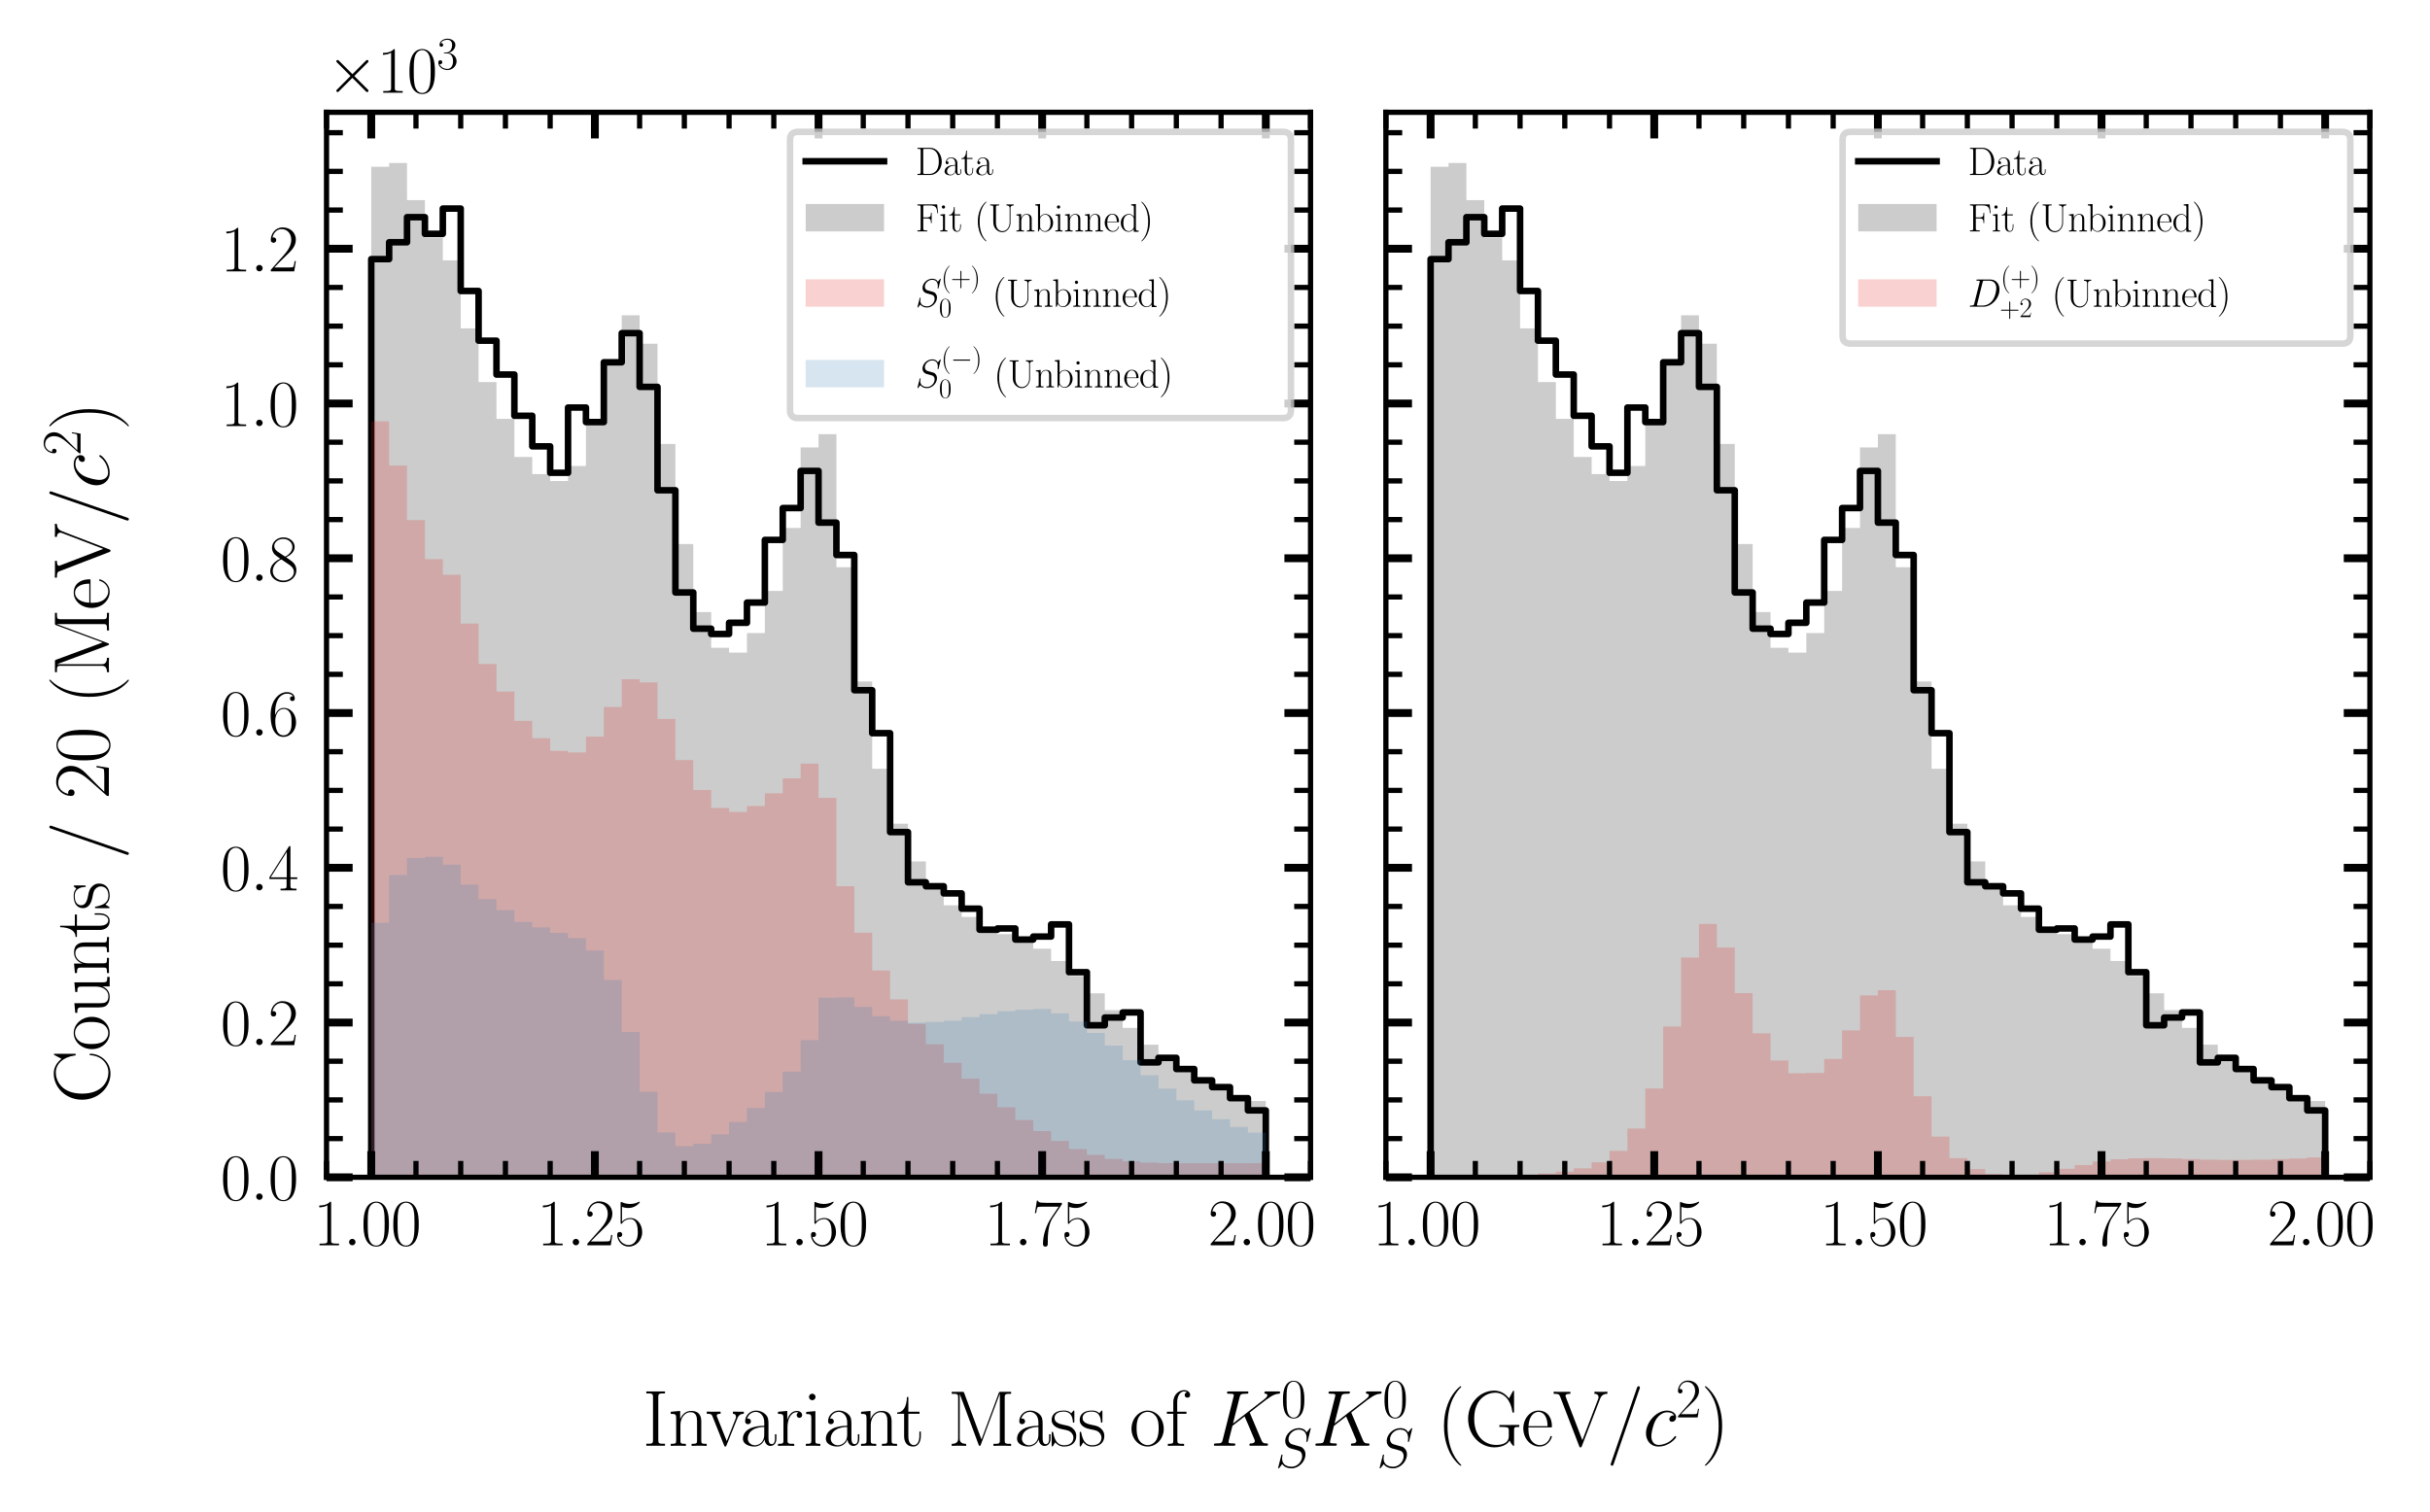 <?xml version="1.0" encoding="utf-8" standalone="no"?>
<!DOCTYPE svg PUBLIC "-//W3C//DTD SVG 1.1//EN"
  "http://www.w3.org/Graphics/SVG/1.1/DTD/svg11.dtd">
<svg xmlns:xlink="http://www.w3.org/1999/xlink" width="372.148pt" height="231.696pt" viewBox="0 0 372.148 231.696" xmlns="http://www.w3.org/2000/svg" version="1.1">
 <defs>
  <style type="text/css">*{stroke-linejoin: round; stroke-linecap: butt}</style>
 </defs>
 <g id="figure_1">
  <g id="patch_1">
   <path d="M 0 231.696 
L 372.148 231.696 
L 372.148 0 
L 0 0 
z
" style="fill: #ffffff"/>
  </g>
  <g id="axes_1">
   <g id="patch_2">
    <path d="M 50.006 180.349 
L 200.704 180.349 
L 200.704 17.203 
L 50.006 17.203 
z
" style="fill: #ffffff"/>
   </g>
   <g id="patch_3">
    <path d="M 56.856 180.349 
L 56.856 39.695 
L 59.595 39.695 
L 59.595 37.113 
L 62.335 37.113 
L 62.335 33.271 
L 65.075 33.271 
L 65.075 35.823 
L 67.815 35.823 
L 67.815 31.949 
L 70.555 31.949 
L 70.555 44.577 
L 73.295 44.577 
L 73.295 52.189 
L 76.035 52.189 
L 76.035 57.377 
L 78.775 57.377 
L 78.775 63.691 
L 81.515 63.691 
L 81.515 68.375 
L 84.255 68.375 
L 84.255 72.425 
L 86.995 72.425 
L 86.995 62.431 
L 89.735 62.431 
L 89.735 64.66 
L 92.475 64.66 
L 92.475 55.496 
L 95.215 55.496 
L 95.215 51.037 
L 97.955 51.037 
L 97.955 59.265 
L 100.695 59.265 
L 100.695 75.105 
L 103.435 75.105 
L 103.435 90.758 
L 106.175 90.758 
L 106.175 96.311 
L 108.915 96.311 
L 108.915 97.123 
L 111.655 97.123 
L 111.655 95.404 
L 114.395 95.404 
L 114.395 92.31 
L 117.135 92.31 
L 117.135 82.705 
L 119.875 82.705 
L 119.875 77.832 
L 122.615 77.832 
L 122.615 72.137 
L 125.355 72.137 
L 125.355 80.06 
L 128.095 80.06 
L 128.095 85.024 
L 130.835 85.024 
L 130.835 105.736 
L 133.575 105.736 
L 133.575 112.316 
L 136.315 112.316 
L 136.315 127.469 
L 139.055 127.469 
L 139.055 135.157 
L 141.795 135.157 
L 141.795 135.767 
L 144.534 135.767 
L 144.534 136.86 
L 147.274 136.86 
L 147.274 139.198 
L 150.014 139.198 
L 150.014 142.42 
L 152.754 142.42 
L 152.754 142.23 
L 155.494 142.23 
L 155.494 143.928 
L 158.234 143.928 
L 158.234 143.471 
L 160.974 143.471 
L 160.974 141.61 
L 163.714 141.61 
L 163.714 148.929 
L 166.454 148.929 
L 166.454 157.061 
L 169.194 157.061 
L 169.194 155.876 
L 171.934 155.876 
L 171.934 155.1 
L 174.674 155.1 
L 174.674 162.747 
L 177.414 162.747 
L 177.414 162.051 
L 180.154 162.051 
L 180.154 163.765 
L 182.894 163.765 
L 182.894 165.5 
L 185.634 165.5 
L 185.634 166.54 
L 188.374 166.54 
L 188.374 168.23 
L 191.114 168.23 
L 191.114 170.104 
L 193.854 170.104 
L 193.854 180.349 
" clip-path="url(#p7be355e23b)" style="fill: none; stroke: #000000; stroke-linejoin: miter"/>
   </g>
   <g id="patch_4">
    <path d="M 56.856 180.349 
L 56.856 25.548 
L 59.595 25.548 
L 59.595 24.972 
L 62.335 24.972 
L 62.335 30.658 
L 65.075 30.658 
L 65.075 36.386 
L 67.815 36.386 
L 67.815 39.881 
L 70.555 39.881 
L 70.555 50.3 
L 73.295 50.3 
L 73.295 58.535 
L 76.035 58.535 
L 76.035 64.171 
L 78.775 64.171 
L 78.775 70.005 
L 81.515 70.005 
L 81.515 72.627 
L 84.255 72.627 
L 84.255 73.689 
L 86.995 73.689 
L 86.995 71.38 
L 89.735 71.38 
L 89.735 64.782 
L 92.475 64.782 
L 92.475 55.192 
L 95.215 55.192 
L 95.215 48.299 
L 97.955 48.299 
L 97.955 52.652 
L 100.695 52.652 
L 100.695 68.005 
L 103.435 68.005 
L 103.435 83.345 
L 106.175 83.345 
L 106.175 93.759 
L 108.915 93.759 
L 108.915 99.225 
L 111.655 99.225 
L 111.655 99.979 
L 114.395 99.979 
L 114.395 96.974 
L 117.135 96.974 
L 117.135 90.527 
L 119.875 90.527 
L 119.875 80.876 
L 122.615 80.876 
L 122.615 68.546 
L 125.355 68.546 
L 125.355 66.511 
L 128.095 66.511 
L 128.095 86.893 
L 130.835 86.893 
L 130.835 104.396 
L 133.575 104.396 
L 133.575 117.768 
L 136.315 117.768 
L 136.315 126.185 
L 139.055 126.185 
L 139.055 131.963 
L 141.795 131.963 
L 141.795 135.767 
L 144.534 135.767 
L 144.534 138.686 
L 147.274 138.686 
L 147.274 140.466 
L 150.014 140.466 
L 150.014 141.962 
L 152.754 141.962 
L 152.754 143.107 
L 155.494 143.107 
L 155.494 144.3 
L 158.234 144.3 
L 158.234 145.338 
L 160.974 145.338 
L 160.974 147.211 
L 163.714 147.211 
L 163.714 149.512 
L 166.454 149.512 
L 166.454 152.159 
L 169.194 152.159 
L 169.194 154.739 
L 171.934 154.739 
L 171.934 157.462 
L 174.674 157.462 
L 174.674 160.029 
L 177.414 160.029 
L 177.414 162.234 
L 180.154 162.234 
L 180.154 164.05 
L 182.894 164.05 
L 182.894 165.583 
L 185.634 165.583 
L 185.634 166.82 
L 188.374 166.82 
L 188.374 167.96 
L 191.114 167.96 
L 191.114 168.665 
L 193.854 168.665 
L 193.854 180.349 
" clip-path="url(#p7be355e23b)" style="opacity: 0.2"/>
   </g>
   <g id="patch_5">
    <path d="M 56.856 180.349 
L 56.856 64.546 
L 59.595 64.546 
L 59.595 71.326 
L 62.335 71.326 
L 62.335 79.682 
L 65.075 79.682 
L 65.075 85.65 
L 67.815 85.65 
L 67.815 88.049 
L 70.555 88.049 
L 70.555 95.532 
L 73.295 95.532 
L 73.295 101.71 
L 76.035 101.71 
L 76.035 105.943 
L 78.775 105.943 
L 78.775 110.432 
L 81.515 110.432 
L 81.515 113.095 
L 84.255 113.095 
L 84.255 115.027 
L 86.995 115.027 
L 86.995 115.263 
L 89.735 115.263 
L 89.735 112.842 
L 92.475 112.842 
L 92.475 108.303 
L 95.215 108.303 
L 95.215 104.048 
L 97.955 104.048 
L 97.955 104.535 
L 100.695 104.535 
L 100.695 110.139 
L 103.435 110.139 
L 103.435 116.435 
L 106.175 116.435 
L 106.175 121.016 
L 108.915 121.016 
L 108.915 123.767 
L 111.655 123.767 
L 111.655 124.372 
L 114.395 124.372 
L 114.395 123.475 
L 117.135 123.475 
L 117.135 121.526 
L 119.875 121.526 
L 119.875 119.237 
L 122.615 119.237 
L 122.615 116.981 
L 125.355 116.981 
L 125.355 122.222 
L 128.095 122.222 
L 128.095 135.756 
L 130.835 135.756 
L 130.835 142.882 
L 133.575 142.882 
L 133.575 148.666 
L 136.315 148.666 
L 136.315 153.094 
L 139.055 153.094 
L 139.055 156.854 
L 141.795 156.854 
L 141.795 159.96 
L 144.534 159.96 
L 144.534 162.816 
L 147.274 162.816 
L 147.274 165.242 
L 150.014 165.242 
L 150.014 167.551 
L 152.754 167.551 
L 152.754 169.628 
L 155.494 169.628 
L 155.494 171.573 
L 158.234 171.573 
L 158.234 173.259 
L 160.974 173.259 
L 160.974 174.786 
L 163.714 174.786 
L 163.714 176.023 
L 166.454 176.023 
L 166.454 176.927 
L 169.194 176.927 
L 169.194 177.53 
L 171.934 177.53 
L 171.934 177.906 
L 174.674 177.906 
L 174.674 178.103 
L 177.414 178.103 
L 177.414 178.185 
L 180.154 178.185 
L 180.154 178.209 
L 182.894 178.209 
L 182.894 178.204 
L 185.634 178.204 
L 185.634 178.198 
L 188.374 178.198 
L 188.374 178.194 
L 191.114 178.194 
L 191.114 178.187 
L 193.854 178.187 
L 193.854 180.349 
" clip-path="url(#p7be355e23b)" style="fill: #e41a1c; opacity: 0.2"/>
   </g>
   <g id="patch_6">
    <path d="M 56.856 180.349 
L 56.856 141.358 
L 59.595 141.358 
L 59.595 134.036 
L 62.335 134.036 
L 62.335 131.436 
L 65.075 131.436 
L 65.075 131.258 
L 67.815 131.258 
L 67.815 132.463 
L 70.555 132.463 
L 70.555 135.518 
L 73.295 135.518 
L 73.295 137.747 
L 76.035 137.747 
L 76.035 139.422 
L 78.775 139.422 
L 78.775 141.218 
L 81.515 141.218 
L 81.515 142.082 
L 84.255 142.082 
L 84.255 142.893 
L 86.995 142.893 
L 86.995 143.709 
L 89.735 143.709 
L 89.735 145.606 
L 92.475 145.606 
L 92.475 150.144 
L 95.215 150.144 
L 95.215 158.088 
L 97.955 158.088 
L 97.955 167.256 
L 100.695 167.256 
L 100.695 173.483 
L 103.435 173.483 
L 103.435 175.583 
L 106.175 175.583 
L 106.175 175.213 
L 108.915 175.213 
L 108.915 173.764 
L 111.655 173.764 
L 111.655 171.863 
L 114.395 171.863 
L 114.395 169.727 
L 117.135 169.727 
L 117.135 167.285 
L 119.875 167.285 
L 119.875 164.164 
L 122.615 164.164 
L 122.615 159.338 
L 125.355 159.338 
L 125.355 152.834 
L 128.095 152.834 
L 128.095 152.794 
L 130.835 152.794 
L 130.835 154.248 
L 133.575 154.248 
L 133.575 155.684 
L 136.315 155.684 
L 136.315 156.365 
L 139.055 156.365 
L 139.055 156.669 
L 141.795 156.669 
L 141.795 156.564 
L 144.534 156.564 
L 144.534 156.358 
L 147.274 156.358 
L 147.274 155.82 
L 150.014 155.82 
L 150.014 155.359 
L 152.754 155.359 
L 152.754 154.906 
L 155.494 154.906 
L 155.494 154.672 
L 158.234 154.672 
L 158.234 154.568 
L 160.974 154.568 
L 160.974 155.237 
L 163.714 155.237 
L 163.714 156.485 
L 166.454 156.485 
L 166.454 158.225 
L 169.194 158.225 
L 169.194 160.177 
L 171.934 160.177 
L 171.934 162.411 
L 174.674 162.411 
L 174.674 164.714 
L 177.414 164.714 
L 177.414 166.752 
L 180.154 166.752 
L 180.154 168.564 
L 182.894 168.564 
L 182.894 170.117 
L 185.634 170.117 
L 185.634 171.454 
L 188.374 171.454 
L 188.374 172.637 
L 191.114 172.637 
L 191.114 173.507 
L 193.854 173.507 
L 193.854 180.349 
" clip-path="url(#p7be355e23b)" style="fill: #377eb8; opacity: 0.2"/>
   </g>
   <g id="matplotlib.axis_1">
    <g id="xtick_1">
     <g id="line2d_1">
      <defs>
       <path id="m297405ba1f" d="M 0 0 
L 0 -4 
" style="stroke: #000000; stroke-width: 1.2"/>
      </defs>
      <g>
       <use xlink:href="#m297405ba1f" x="56.856" y="180.349" style="stroke: #000000; stroke-width: 1.2"/>
      </g>
     </g>
     <g id="line2d_2">
      <defs>
       <path id="ma5358c1698" d="M 0 0 
L 0 4 
" style="stroke: #000000; stroke-width: 1.2"/>
      </defs>
      <g>
       <use xlink:href="#ma5358c1698" x="56.856" y="17.203" style="stroke: #000000; stroke-width: 1.2"/>
      </g>
     </g>
     <g id="text_1">
      <!-- $\mathdefault{1.00}$ -->
      <g transform="translate(48 190.768) scale(0.1 -0.1)">
       <defs>
        <path id="CMR17-31" d="M 1702 4058 
C 1702 4192 1696 4192 1606 4192 
C 1357 3916 979 3827 621 3827 
C 602 3827 570 3827 563 3808 
C 557 3795 557 3782 557 3648 
C 755 3648 1088 3686 1344 3839 
L 1344 461 
C 1344 236 1331 160 781 160 
L 589 160 
L 589 0 
C 896 0 1216 0 1523 0 
C 1830 0 2150 0 2458 0 
L 2458 160 
L 2266 160 
C 1715 160 1702 230 1702 458 
L 1702 4058 
z
" transform="scale(0.016)"/>
        <path id="CMMI12-3a" d="M 1178 307 
C 1178 492 1024 619 870 619 
C 685 619 557 466 557 313 
C 557 128 710 0 864 0 
C 1050 0 1178 153 1178 307 
z
" transform="scale(0.016)"/>
        <path id="CMR17-30" d="M 2688 2025 
C 2688 2416 2682 3080 2413 3591 
C 2176 4039 1798 4198 1466 4198 
C 1158 4198 768 4058 525 3597 
C 269 3118 243 2524 243 2025 
C 243 1661 250 1106 448 619 
C 723 -39 1216 -128 1466 -128 
C 1760 -128 2208 -7 2470 600 
C 2662 1042 2688 1559 2688 2025 
z
M 1466 -26 
C 1056 -26 813 325 723 812 
C 653 1188 653 1738 653 2096 
C 653 2588 653 2997 736 3387 
C 858 3929 1216 4096 1466 4096 
C 1728 4096 2067 3923 2189 3400 
C 2272 3036 2278 2607 2278 2096 
C 2278 1680 2278 1169 2202 792 
C 2067 95 1690 -26 1466 -26 
z
" transform="scale(0.016)"/>
       </defs>
       <use xlink:href="#CMR17-31" transform="scale(0.996)"/>
       <use xlink:href="#CMMI12-3a" transform="translate(45.69 0) scale(0.996)"/>
       <use xlink:href="#CMR17-30" transform="translate(72.788 0) scale(0.996)"/>
       <use xlink:href="#CMR17-30" transform="translate(118.478 0) scale(0.996)"/>
      </g>
     </g>
    </g>
    <g id="xtick_2">
     <g id="line2d_3">
      <g>
       <use xlink:href="#m297405ba1f" x="91.105" y="180.349" style="stroke: #000000; stroke-width: 1.2"/>
      </g>
     </g>
     <g id="line2d_4">
      <g>
       <use xlink:href="#ma5358c1698" x="91.105" y="17.203" style="stroke: #000000; stroke-width: 1.2"/>
      </g>
     </g>
     <g id="text_2">
      <!-- $\mathdefault{1.25}$ -->
      <g transform="translate(82.249 190.768) scale(0.1 -0.1)">
       <defs>
        <path id="CMR17-32" d="M 2669 989 
L 2554 989 
C 2490 536 2438 459 2413 420 
C 2381 369 1920 369 1830 369 
L 602 369 
C 832 619 1280 1072 1824 1597 
C 2214 1967 2669 2402 2669 3035 
C 2669 3790 2067 4224 1395 4224 
C 691 4224 262 3604 262 3030 
C 262 2780 448 2748 525 2748 
C 589 2748 781 2787 781 3010 
C 781 3207 614 3264 525 3264 
C 486 3264 448 3258 422 3245 
C 544 3790 915 4058 1306 4058 
C 1862 4058 2227 3617 2227 3035 
C 2227 2479 1901 2000 1536 1584 
L 262 146 
L 262 0 
L 2515 0 
L 2669 989 
z
" transform="scale(0.016)"/>
        <path id="CMR17-35" d="M 730 3692 
C 794 3666 1056 3584 1325 3584 
C 1920 3584 2246 3911 2432 4100 
C 2432 4157 2432 4192 2394 4192 
C 2387 4192 2374 4192 2323 4163 
C 2099 4058 1837 3973 1517 3973 
C 1325 3973 1037 3999 723 4139 
C 653 4171 640 4171 634 4171 
C 602 4171 595 4164 595 4037 
L 595 2203 
C 595 2089 595 2057 659 2057 
C 691 2057 704 2070 736 2114 
C 941 2401 1222 2522 1542 2522 
C 1766 2522 2246 2382 2246 1289 
C 2246 1085 2246 715 2054 421 
C 1894 159 1645 25 1370 25 
C 947 25 518 320 403 814 
C 429 807 480 795 506 795 
C 589 795 749 840 749 1038 
C 749 1210 627 1280 506 1280 
C 358 1280 262 1190 262 1011 
C 262 454 704 -128 1382 -128 
C 2042 -128 2669 440 2669 1264 
C 2669 2030 2170 2624 1549 2624 
C 1222 2624 947 2503 730 2274 
L 730 3692 
z
" transform="scale(0.016)"/>
       </defs>
       <use xlink:href="#CMR17-31" transform="scale(0.996)"/>
       <use xlink:href="#CMMI12-3a" transform="translate(45.69 0) scale(0.996)"/>
       <use xlink:href="#CMR17-32" transform="translate(72.788 0) scale(0.996)"/>
       <use xlink:href="#CMR17-35" transform="translate(118.478 0) scale(0.996)"/>
      </g>
     </g>
    </g>
    <g id="xtick_3">
     <g id="line2d_5">
      <g>
       <use xlink:href="#m297405ba1f" x="125.355" y="180.349" style="stroke: #000000; stroke-width: 1.2"/>
      </g>
     </g>
     <g id="line2d_6">
      <g>
       <use xlink:href="#ma5358c1698" x="125.355" y="17.203" style="stroke: #000000; stroke-width: 1.2"/>
      </g>
     </g>
     <g id="text_3">
      <!-- $\mathdefault{1.50}$ -->
      <g transform="translate(116.499 190.768) scale(0.1 -0.1)">
       <use xlink:href="#CMR17-31" transform="scale(0.996)"/>
       <use xlink:href="#CMMI12-3a" transform="translate(45.69 0) scale(0.996)"/>
       <use xlink:href="#CMR17-35" transform="translate(72.788 0) scale(0.996)"/>
       <use xlink:href="#CMR17-30" transform="translate(118.478 0) scale(0.996)"/>
      </g>
     </g>
    </g>
    <g id="xtick_4">
     <g id="line2d_7">
      <g>
       <use xlink:href="#m297405ba1f" x="159.604" y="180.349" style="stroke: #000000; stroke-width: 1.2"/>
      </g>
     </g>
     <g id="line2d_8">
      <g>
       <use xlink:href="#ma5358c1698" x="159.604" y="17.203" style="stroke: #000000; stroke-width: 1.2"/>
      </g>
     </g>
     <g id="text_4">
      <!-- $\mathdefault{1.75}$ -->
      <g transform="translate(150.749 190.768) scale(0.1 -0.1)">
       <defs>
        <path id="CMR17-37" d="M 2886 3941 
L 2886 4081 
L 1382 4081 
C 634 4081 621 4165 595 4288 
L 480 4288 
L 294 3094 
L 410 3094 
C 429 3215 474 3540 550 3661 
C 589 3712 1062 3712 1171 3712 
L 2579 3712 
L 1869 2661 
C 1395 1954 1069 999 1069 165 
C 1069 89 1069 -128 1299 -128 
C 1530 -128 1530 89 1530 171 
L 1530 465 
C 1530 1508 1709 2196 2003 2636 
L 2886 3941 
z
" transform="scale(0.016)"/>
       </defs>
       <use xlink:href="#CMR17-31" transform="scale(0.996)"/>
       <use xlink:href="#CMMI12-3a" transform="translate(45.69 0) scale(0.996)"/>
       <use xlink:href="#CMR17-37" transform="translate(72.788 0) scale(0.996)"/>
       <use xlink:href="#CMR17-35" transform="translate(118.478 0) scale(0.996)"/>
      </g>
     </g>
    </g>
    <g id="xtick_5">
     <g id="line2d_9">
      <g>
       <use xlink:href="#m297405ba1f" x="193.854" y="180.349" style="stroke: #000000; stroke-width: 1.2"/>
      </g>
     </g>
     <g id="line2d_10">
      <g>
       <use xlink:href="#ma5358c1698" x="193.854" y="17.203" style="stroke: #000000; stroke-width: 1.2"/>
      </g>
     </g>
     <g id="text_5">
      <!-- $\mathdefault{2.00}$ -->
      <g transform="translate(184.998 190.768) scale(0.1 -0.1)">
       <use xlink:href="#CMR17-32" transform="scale(0.996)"/>
       <use xlink:href="#CMMI12-3a" transform="translate(45.69 0) scale(0.996)"/>
       <use xlink:href="#CMR17-30" transform="translate(72.788 0) scale(0.996)"/>
       <use xlink:href="#CMR17-30" transform="translate(118.478 0) scale(0.996)"/>
      </g>
     </g>
    </g>
    <g id="xtick_6">
     <g id="line2d_11">
      <defs>
       <path id="ma4c2347714" d="M 0 0 
L 0 -2.5 
" style="stroke: #000000; stroke-width: 0.8"/>
      </defs>
      <g>
       <use xlink:href="#ma4c2347714" x="50.006" y="180.349" style="stroke: #000000; stroke-width: 0.8"/>
      </g>
     </g>
     <g id="line2d_12">
      <defs>
       <path id="m477766f20c" d="M 0 0 
L 0 2.5 
" style="stroke: #000000; stroke-width: 0.8"/>
      </defs>
      <g>
       <use xlink:href="#m477766f20c" x="50.006" y="17.203" style="stroke: #000000; stroke-width: 0.8"/>
      </g>
     </g>
    </g>
    <g id="xtick_7">
     <g id="line2d_13">
      <g>
       <use xlink:href="#ma4c2347714" x="63.705" y="180.349" style="stroke: #000000; stroke-width: 0.8"/>
      </g>
     </g>
     <g id="line2d_14">
      <g>
       <use xlink:href="#m477766f20c" x="63.705" y="17.203" style="stroke: #000000; stroke-width: 0.8"/>
      </g>
     </g>
    </g>
    <g id="xtick_8">
     <g id="line2d_15">
      <g>
       <use xlink:href="#ma4c2347714" x="70.555" y="180.349" style="stroke: #000000; stroke-width: 0.8"/>
      </g>
     </g>
     <g id="line2d_16">
      <g>
       <use xlink:href="#m477766f20c" x="70.555" y="17.203" style="stroke: #000000; stroke-width: 0.8"/>
      </g>
     </g>
    </g>
    <g id="xtick_9">
     <g id="line2d_17">
      <g>
       <use xlink:href="#ma4c2347714" x="77.405" y="180.349" style="stroke: #000000; stroke-width: 0.8"/>
      </g>
     </g>
     <g id="line2d_18">
      <g>
       <use xlink:href="#m477766f20c" x="77.405" y="17.203" style="stroke: #000000; stroke-width: 0.8"/>
      </g>
     </g>
    </g>
    <g id="xtick_10">
     <g id="line2d_19">
      <g>
       <use xlink:href="#ma4c2347714" x="84.255" y="180.349" style="stroke: #000000; stroke-width: 0.8"/>
      </g>
     </g>
     <g id="line2d_20">
      <g>
       <use xlink:href="#m477766f20c" x="84.255" y="17.203" style="stroke: #000000; stroke-width: 0.8"/>
      </g>
     </g>
    </g>
    <g id="xtick_11">
     <g id="line2d_21">
      <g>
       <use xlink:href="#ma4c2347714" x="97.955" y="180.349" style="stroke: #000000; stroke-width: 0.8"/>
      </g>
     </g>
     <g id="line2d_22">
      <g>
       <use xlink:href="#m477766f20c" x="97.955" y="17.203" style="stroke: #000000; stroke-width: 0.8"/>
      </g>
     </g>
    </g>
    <g id="xtick_12">
     <g id="line2d_23">
      <g>
       <use xlink:href="#ma4c2347714" x="104.805" y="180.349" style="stroke: #000000; stroke-width: 0.8"/>
      </g>
     </g>
     <g id="line2d_24">
      <g>
       <use xlink:href="#m477766f20c" x="104.805" y="17.203" style="stroke: #000000; stroke-width: 0.8"/>
      </g>
     </g>
    </g>
    <g id="xtick_13">
     <g id="line2d_25">
      <g>
       <use xlink:href="#ma4c2347714" x="111.655" y="180.349" style="stroke: #000000; stroke-width: 0.8"/>
      </g>
     </g>
     <g id="line2d_26">
      <g>
       <use xlink:href="#m477766f20c" x="111.655" y="17.203" style="stroke: #000000; stroke-width: 0.8"/>
      </g>
     </g>
    </g>
    <g id="xtick_14">
     <g id="line2d_27">
      <g>
       <use xlink:href="#ma4c2347714" x="118.505" y="180.349" style="stroke: #000000; stroke-width: 0.8"/>
      </g>
     </g>
     <g id="line2d_28">
      <g>
       <use xlink:href="#m477766f20c" x="118.505" y="17.203" style="stroke: #000000; stroke-width: 0.8"/>
      </g>
     </g>
    </g>
    <g id="xtick_15">
     <g id="line2d_29">
      <g>
       <use xlink:href="#ma4c2347714" x="132.205" y="180.349" style="stroke: #000000; stroke-width: 0.8"/>
      </g>
     </g>
     <g id="line2d_30">
      <g>
       <use xlink:href="#m477766f20c" x="132.205" y="17.203" style="stroke: #000000; stroke-width: 0.8"/>
      </g>
     </g>
    </g>
    <g id="xtick_16">
     <g id="line2d_31">
      <g>
       <use xlink:href="#ma4c2347714" x="139.055" y="180.349" style="stroke: #000000; stroke-width: 0.8"/>
      </g>
     </g>
     <g id="line2d_32">
      <g>
       <use xlink:href="#m477766f20c" x="139.055" y="17.203" style="stroke: #000000; stroke-width: 0.8"/>
      </g>
     </g>
    </g>
    <g id="xtick_17">
     <g id="line2d_33">
      <g>
       <use xlink:href="#ma4c2347714" x="145.904" y="180.349" style="stroke: #000000; stroke-width: 0.8"/>
      </g>
     </g>
     <g id="line2d_34">
      <g>
       <use xlink:href="#m477766f20c" x="145.904" y="17.203" style="stroke: #000000; stroke-width: 0.8"/>
      </g>
     </g>
    </g>
    <g id="xtick_18">
     <g id="line2d_35">
      <g>
       <use xlink:href="#ma4c2347714" x="152.754" y="180.349" style="stroke: #000000; stroke-width: 0.8"/>
      </g>
     </g>
     <g id="line2d_36">
      <g>
       <use xlink:href="#m477766f20c" x="152.754" y="17.203" style="stroke: #000000; stroke-width: 0.8"/>
      </g>
     </g>
    </g>
    <g id="xtick_19">
     <g id="line2d_37">
      <g>
       <use xlink:href="#ma4c2347714" x="166.454" y="180.349" style="stroke: #000000; stroke-width: 0.8"/>
      </g>
     </g>
     <g id="line2d_38">
      <g>
       <use xlink:href="#m477766f20c" x="166.454" y="17.203" style="stroke: #000000; stroke-width: 0.8"/>
      </g>
     </g>
    </g>
    <g id="xtick_20">
     <g id="line2d_39">
      <g>
       <use xlink:href="#ma4c2347714" x="173.304" y="180.349" style="stroke: #000000; stroke-width: 0.8"/>
      </g>
     </g>
     <g id="line2d_40">
      <g>
       <use xlink:href="#m477766f20c" x="173.304" y="17.203" style="stroke: #000000; stroke-width: 0.8"/>
      </g>
     </g>
    </g>
    <g id="xtick_21">
     <g id="line2d_41">
      <g>
       <use xlink:href="#ma4c2347714" x="180.154" y="180.349" style="stroke: #000000; stroke-width: 0.8"/>
      </g>
     </g>
     <g id="line2d_42">
      <g>
       <use xlink:href="#m477766f20c" x="180.154" y="17.203" style="stroke: #000000; stroke-width: 0.8"/>
      </g>
     </g>
    </g>
    <g id="xtick_22">
     <g id="line2d_43">
      <g>
       <use xlink:href="#ma4c2347714" x="187.004" y="180.349" style="stroke: #000000; stroke-width: 0.8"/>
      </g>
     </g>
     <g id="line2d_44">
      <g>
       <use xlink:href="#m477766f20c" x="187.004" y="17.203" style="stroke: #000000; stroke-width: 0.8"/>
      </g>
     </g>
    </g>
    <g id="xtick_23">
     <g id="line2d_45">
      <g>
       <use xlink:href="#ma4c2347714" x="200.704" y="180.349" style="stroke: #000000; stroke-width: 0.8"/>
      </g>
     </g>
     <g id="line2d_46">
      <g>
       <use xlink:href="#m477766f20c" x="200.704" y="17.203" style="stroke: #000000; stroke-width: 0.8"/>
      </g>
     </g>
    </g>
   </g>
   <g id="matplotlib.axis_2">
    <g id="ytick_1">
     <g id="line2d_47">
      <defs>
       <path id="m9155c21f8a" d="M 0 0 
L 4 0 
" style="stroke: #000000; stroke-width: 1.2"/>
      </defs>
      <g>
       <use xlink:href="#m9155c21f8a" x="50.006" y="180.349" style="stroke: #000000; stroke-width: 1.2"/>
      </g>
     </g>
     <g id="line2d_48">
      <defs>
       <path id="m6624fd3ee3" d="M 0 0 
L -4 0 
" style="stroke: #000000; stroke-width: 1.2"/>
      </defs>
      <g>
       <use xlink:href="#m6624fd3ee3" x="200.704" y="180.349" style="stroke: #000000; stroke-width: 1.2"/>
      </g>
     </g>
     <g id="text_6">
      <!-- $\mathdefault{0.0}$ -->
      <g transform="translate(33.776 183.808) scale(0.1 -0.1)">
       <use xlink:href="#CMR17-30" transform="scale(0.996)"/>
       <use xlink:href="#CMMI12-3a" transform="translate(45.69 0) scale(0.996)"/>
       <use xlink:href="#CMR17-30" transform="translate(72.788 0) scale(0.996)"/>
      </g>
     </g>
    </g>
    <g id="ytick_2">
     <g id="line2d_49">
      <g>
       <use xlink:href="#m9155c21f8a" x="50.006" y="156.642" style="stroke: #000000; stroke-width: 1.2"/>
      </g>
     </g>
     <g id="line2d_50">
      <g>
       <use xlink:href="#m6624fd3ee3" x="200.704" y="156.642" style="stroke: #000000; stroke-width: 1.2"/>
      </g>
     </g>
     <g id="text_7">
      <!-- $\mathdefault{0.2}$ -->
      <g transform="translate(33.776 160.101) scale(0.1 -0.1)">
       <use xlink:href="#CMR17-30" transform="scale(0.996)"/>
       <use xlink:href="#CMMI12-3a" transform="translate(45.69 0) scale(0.996)"/>
       <use xlink:href="#CMR17-32" transform="translate(72.788 0) scale(0.996)"/>
      </g>
     </g>
    </g>
    <g id="ytick_3">
     <g id="line2d_51">
      <g>
       <use xlink:href="#m9155c21f8a" x="50.006" y="132.935" style="stroke: #000000; stroke-width: 1.2"/>
      </g>
     </g>
     <g id="line2d_52">
      <g>
       <use xlink:href="#m6624fd3ee3" x="200.704" y="132.935" style="stroke: #000000; stroke-width: 1.2"/>
      </g>
     </g>
     <g id="text_8">
      <!-- $\mathdefault{0.4}$ -->
      <g transform="translate(33.776 136.394) scale(0.1 -0.1)">
       <defs>
        <path id="CMR17-34" d="M 2150 4122 
C 2150 4256 2144 4256 2029 4256 
L 128 1254 
L 128 1088 
L 1779 1088 
L 1779 457 
C 1779 224 1766 160 1318 160 
L 1197 160 
L 1197 0 
C 1402 0 1747 0 1965 0 
C 2182 0 2528 0 2733 0 
L 2733 160 
L 2611 160 
C 2163 160 2150 224 2150 457 
L 2150 1088 
L 2803 1088 
L 2803 1254 
L 2150 1254 
L 2150 4122 
z
M 1798 3703 
L 1798 1254 
L 256 1254 
L 1798 3703 
z
" transform="scale(0.016)"/>
       </defs>
       <use xlink:href="#CMR17-30" transform="scale(0.996)"/>
       <use xlink:href="#CMMI12-3a" transform="translate(45.69 0) scale(0.996)"/>
       <use xlink:href="#CMR17-34" transform="translate(72.788 0) scale(0.996)"/>
      </g>
     </g>
    </g>
    <g id="ytick_4">
     <g id="line2d_53">
      <g>
       <use xlink:href="#m9155c21f8a" x="50.006" y="109.228" style="stroke: #000000; stroke-width: 1.2"/>
      </g>
     </g>
     <g id="line2d_54">
      <g>
       <use xlink:href="#m6624fd3ee3" x="200.704" y="109.228" style="stroke: #000000; stroke-width: 1.2"/>
      </g>
     </g>
     <g id="text_9">
      <!-- $\mathdefault{0.6}$ -->
      <g transform="translate(33.776 112.687) scale(0.1 -0.1)">
       <defs>
        <path id="CMR17-36" d="M 678 2176 
C 678 3690 1395 4032 1811 4032 
C 1946 4032 2272 4009 2400 3776 
C 2298 3776 2106 3776 2106 3553 
C 2106 3381 2246 3323 2336 3323 
C 2394 3323 2566 3348 2566 3560 
C 2566 3954 2246 4179 1805 4179 
C 1043 4179 243 3390 243 1984 
C 243 253 966 -128 1478 -128 
C 2099 -128 2688 427 2688 1283 
C 2688 2081 2170 2662 1517 2662 
C 1126 2662 838 2407 678 1960 
L 678 2176 
z
M 1478 25 
C 691 25 691 1200 691 1436 
C 691 1896 909 2560 1504 2560 
C 1613 2560 1926 2560 2138 2120 
C 2253 1870 2253 1609 2253 1289 
C 2253 944 2253 690 2118 434 
C 1978 171 1773 25 1478 25 
z
" transform="scale(0.016)"/>
       </defs>
       <use xlink:href="#CMR17-30" transform="scale(0.996)"/>
       <use xlink:href="#CMMI12-3a" transform="translate(45.69 0) scale(0.996)"/>
       <use xlink:href="#CMR17-36" transform="translate(72.788 0) scale(0.996)"/>
      </g>
     </g>
    </g>
    <g id="ytick_5">
     <g id="line2d_55">
      <g>
       <use xlink:href="#m9155c21f8a" x="50.006" y="85.521" style="stroke: #000000; stroke-width: 1.2"/>
      </g>
     </g>
     <g id="line2d_56">
      <g>
       <use xlink:href="#m6624fd3ee3" x="200.704" y="85.521" style="stroke: #000000; stroke-width: 1.2"/>
      </g>
     </g>
     <g id="text_10">
      <!-- $\mathdefault{0.8}$ -->
      <g transform="translate(33.776 88.981) scale(0.1 -0.1)">
       <defs>
        <path id="CMR17-38" d="M 1741 2264 
C 2144 2467 2554 2773 2554 3263 
C 2554 3841 1990 4179 1472 4179 
C 890 4179 378 3759 378 3180 
C 378 3021 416 2747 666 2505 
C 730 2442 998 2251 1171 2130 
C 883 1983 211 1634 211 934 
C 211 279 838 -128 1459 -128 
C 2144 -128 2720 362 2720 1010 
C 2720 1590 2330 1857 2074 2029 
L 1741 2264 
z
M 902 2822 
C 851 2854 595 3051 595 3351 
C 595 3739 998 4032 1459 4032 
C 1965 4032 2336 3676 2336 3262 
C 2336 2669 1670 2331 1638 2331 
C 1632 2331 1626 2331 1574 2370 
L 902 2822 
z
M 2080 1519 
C 2176 1449 2483 1240 2483 851 
C 2483 381 2010 25 1472 25 
C 890 25 448 438 448 940 
C 448 1443 838 1862 1280 2060 
L 2080 1519 
z
" transform="scale(0.016)"/>
       </defs>
       <use xlink:href="#CMR17-30" transform="scale(0.996)"/>
       <use xlink:href="#CMMI12-3a" transform="translate(45.69 0) scale(0.996)"/>
       <use xlink:href="#CMR17-38" transform="translate(72.788 0) scale(0.996)"/>
      </g>
     </g>
    </g>
    <g id="ytick_6">
     <g id="line2d_57">
      <g>
       <use xlink:href="#m9155c21f8a" x="50.006" y="61.814" style="stroke: #000000; stroke-width: 1.2"/>
      </g>
     </g>
     <g id="line2d_58">
      <g>
       <use xlink:href="#m6624fd3ee3" x="200.704" y="61.814" style="stroke: #000000; stroke-width: 1.2"/>
      </g>
     </g>
     <g id="text_11">
      <!-- $\mathdefault{1.0}$ -->
      <g transform="translate(33.776 65.274) scale(0.1 -0.1)">
       <use xlink:href="#CMR17-31" transform="scale(0.996)"/>
       <use xlink:href="#CMMI12-3a" transform="translate(45.69 0) scale(0.996)"/>
       <use xlink:href="#CMR17-30" transform="translate(72.788 0) scale(0.996)"/>
      </g>
     </g>
    </g>
    <g id="ytick_7">
     <g id="line2d_59">
      <g>
       <use xlink:href="#m9155c21f8a" x="50.006" y="38.107" style="stroke: #000000; stroke-width: 1.2"/>
      </g>
     </g>
     <g id="line2d_60">
      <g>
       <use xlink:href="#m6624fd3ee3" x="200.704" y="38.107" style="stroke: #000000; stroke-width: 1.2"/>
      </g>
     </g>
     <g id="text_12">
      <!-- $\mathdefault{1.2}$ -->
      <g transform="translate(33.776 41.567) scale(0.1 -0.1)">
       <use xlink:href="#CMR17-31" transform="scale(0.996)"/>
       <use xlink:href="#CMMI12-3a" transform="translate(45.69 0) scale(0.996)"/>
       <use xlink:href="#CMR17-32" transform="translate(72.788 0) scale(0.996)"/>
      </g>
     </g>
    </g>
    <g id="ytick_8">
     <g id="line2d_61">
      <defs>
       <path id="m516646d627" d="M 0 0 
L 2.5 0 
" style="stroke: #000000; stroke-width: 0.8"/>
      </defs>
      <g>
       <use xlink:href="#m516646d627" x="50.006" y="174.422" style="stroke: #000000; stroke-width: 0.8"/>
      </g>
     </g>
     <g id="line2d_62">
      <defs>
       <path id="m90565c7444" d="M 0 0 
L -2.5 0 
" style="stroke: #000000; stroke-width: 0.8"/>
      </defs>
      <g>
       <use xlink:href="#m90565c7444" x="200.704" y="174.422" style="stroke: #000000; stroke-width: 0.8"/>
      </g>
     </g>
    </g>
    <g id="ytick_9">
     <g id="line2d_63">
      <g>
       <use xlink:href="#m516646d627" x="50.006" y="168.496" style="stroke: #000000; stroke-width: 0.8"/>
      </g>
     </g>
     <g id="line2d_64">
      <g>
       <use xlink:href="#m90565c7444" x="200.704" y="168.496" style="stroke: #000000; stroke-width: 0.8"/>
      </g>
     </g>
    </g>
    <g id="ytick_10">
     <g id="line2d_65">
      <g>
       <use xlink:href="#m516646d627" x="50.006" y="162.569" style="stroke: #000000; stroke-width: 0.8"/>
      </g>
     </g>
     <g id="line2d_66">
      <g>
       <use xlink:href="#m90565c7444" x="200.704" y="162.569" style="stroke: #000000; stroke-width: 0.8"/>
      </g>
     </g>
    </g>
    <g id="ytick_11">
     <g id="line2d_67">
      <g>
       <use xlink:href="#m516646d627" x="50.006" y="150.715" style="stroke: #000000; stroke-width: 0.8"/>
      </g>
     </g>
     <g id="line2d_68">
      <g>
       <use xlink:href="#m90565c7444" x="200.704" y="150.715" style="stroke: #000000; stroke-width: 0.8"/>
      </g>
     </g>
    </g>
    <g id="ytick_12">
     <g id="line2d_69">
      <g>
       <use xlink:href="#m516646d627" x="50.006" y="144.789" style="stroke: #000000; stroke-width: 0.8"/>
      </g>
     </g>
     <g id="line2d_70">
      <g>
       <use xlink:href="#m90565c7444" x="200.704" y="144.789" style="stroke: #000000; stroke-width: 0.8"/>
      </g>
     </g>
    </g>
    <g id="ytick_13">
     <g id="line2d_71">
      <g>
       <use xlink:href="#m516646d627" x="50.006" y="138.862" style="stroke: #000000; stroke-width: 0.8"/>
      </g>
     </g>
     <g id="line2d_72">
      <g>
       <use xlink:href="#m90565c7444" x="200.704" y="138.862" style="stroke: #000000; stroke-width: 0.8"/>
      </g>
     </g>
    </g>
    <g id="ytick_14">
     <g id="line2d_73">
      <g>
       <use xlink:href="#m516646d627" x="50.006" y="127.008" style="stroke: #000000; stroke-width: 0.8"/>
      </g>
     </g>
     <g id="line2d_74">
      <g>
       <use xlink:href="#m90565c7444" x="200.704" y="127.008" style="stroke: #000000; stroke-width: 0.8"/>
      </g>
     </g>
    </g>
    <g id="ytick_15">
     <g id="line2d_75">
      <g>
       <use xlink:href="#m516646d627" x="50.006" y="121.082" style="stroke: #000000; stroke-width: 0.8"/>
      </g>
     </g>
     <g id="line2d_76">
      <g>
       <use xlink:href="#m90565c7444" x="200.704" y="121.082" style="stroke: #000000; stroke-width: 0.8"/>
      </g>
     </g>
    </g>
    <g id="ytick_16">
     <g id="line2d_77">
      <g>
       <use xlink:href="#m516646d627" x="50.006" y="115.155" style="stroke: #000000; stroke-width: 0.8"/>
      </g>
     </g>
     <g id="line2d_78">
      <g>
       <use xlink:href="#m90565c7444" x="200.704" y="115.155" style="stroke: #000000; stroke-width: 0.8"/>
      </g>
     </g>
    </g>
    <g id="ytick_17">
     <g id="line2d_79">
      <g>
       <use xlink:href="#m516646d627" x="50.006" y="103.301" style="stroke: #000000; stroke-width: 0.8"/>
      </g>
     </g>
     <g id="line2d_80">
      <g>
       <use xlink:href="#m90565c7444" x="200.704" y="103.301" style="stroke: #000000; stroke-width: 0.8"/>
      </g>
     </g>
    </g>
    <g id="ytick_18">
     <g id="line2d_81">
      <g>
       <use xlink:href="#m516646d627" x="50.006" y="97.375" style="stroke: #000000; stroke-width: 0.8"/>
      </g>
     </g>
     <g id="line2d_82">
      <g>
       <use xlink:href="#m90565c7444" x="200.704" y="97.375" style="stroke: #000000; stroke-width: 0.8"/>
      </g>
     </g>
    </g>
    <g id="ytick_19">
     <g id="line2d_83">
      <g>
       <use xlink:href="#m516646d627" x="50.006" y="91.448" style="stroke: #000000; stroke-width: 0.8"/>
      </g>
     </g>
     <g id="line2d_84">
      <g>
       <use xlink:href="#m90565c7444" x="200.704" y="91.448" style="stroke: #000000; stroke-width: 0.8"/>
      </g>
     </g>
    </g>
    <g id="ytick_20">
     <g id="line2d_85">
      <g>
       <use xlink:href="#m516646d627" x="50.006" y="79.595" style="stroke: #000000; stroke-width: 0.8"/>
      </g>
     </g>
     <g id="line2d_86">
      <g>
       <use xlink:href="#m90565c7444" x="200.704" y="79.595" style="stroke: #000000; stroke-width: 0.8"/>
      </g>
     </g>
    </g>
    <g id="ytick_21">
     <g id="line2d_87">
      <g>
       <use xlink:href="#m516646d627" x="50.006" y="73.668" style="stroke: #000000; stroke-width: 0.8"/>
      </g>
     </g>
     <g id="line2d_88">
      <g>
       <use xlink:href="#m90565c7444" x="200.704" y="73.668" style="stroke: #000000; stroke-width: 0.8"/>
      </g>
     </g>
    </g>
    <g id="ytick_22">
     <g id="line2d_89">
      <g>
       <use xlink:href="#m516646d627" x="50.006" y="67.741" style="stroke: #000000; stroke-width: 0.8"/>
      </g>
     </g>
     <g id="line2d_90">
      <g>
       <use xlink:href="#m90565c7444" x="200.704" y="67.741" style="stroke: #000000; stroke-width: 0.8"/>
      </g>
     </g>
    </g>
    <g id="ytick_23">
     <g id="line2d_91">
      <g>
       <use xlink:href="#m516646d627" x="50.006" y="55.888" style="stroke: #000000; stroke-width: 0.8"/>
      </g>
     </g>
     <g id="line2d_92">
      <g>
       <use xlink:href="#m90565c7444" x="200.704" y="55.888" style="stroke: #000000; stroke-width: 0.8"/>
      </g>
     </g>
    </g>
    <g id="ytick_24">
     <g id="line2d_93">
      <g>
       <use xlink:href="#m516646d627" x="50.006" y="49.961" style="stroke: #000000; stroke-width: 0.8"/>
      </g>
     </g>
     <g id="line2d_94">
      <g>
       <use xlink:href="#m90565c7444" x="200.704" y="49.961" style="stroke: #000000; stroke-width: 0.8"/>
      </g>
     </g>
    </g>
    <g id="ytick_25">
     <g id="line2d_95">
      <g>
       <use xlink:href="#m516646d627" x="50.006" y="44.034" style="stroke: #000000; stroke-width: 0.8"/>
      </g>
     </g>
     <g id="line2d_96">
      <g>
       <use xlink:href="#m90565c7444" x="200.704" y="44.034" style="stroke: #000000; stroke-width: 0.8"/>
      </g>
     </g>
    </g>
    <g id="ytick_26">
     <g id="line2d_97">
      <g>
       <use xlink:href="#m516646d627" x="50.006" y="32.181" style="stroke: #000000; stroke-width: 0.8"/>
      </g>
     </g>
     <g id="line2d_98">
      <g>
       <use xlink:href="#m90565c7444" x="200.704" y="32.181" style="stroke: #000000; stroke-width: 0.8"/>
      </g>
     </g>
    </g>
    <g id="ytick_27">
     <g id="line2d_99">
      <g>
       <use xlink:href="#m516646d627" x="50.006" y="26.254" style="stroke: #000000; stroke-width: 0.8"/>
      </g>
     </g>
     <g id="line2d_100">
      <g>
       <use xlink:href="#m90565c7444" x="200.704" y="26.254" style="stroke: #000000; stroke-width: 0.8"/>
      </g>
     </g>
    </g>
    <g id="ytick_28">
     <g id="line2d_101">
      <g>
       <use xlink:href="#m516646d627" x="50.006" y="20.327" style="stroke: #000000; stroke-width: 0.8"/>
      </g>
     </g>
     <g id="line2d_102">
      <g>
       <use xlink:href="#m90565c7444" x="200.704" y="20.327" style="stroke: #000000; stroke-width: 0.8"/>
      </g>
     </g>
    </g>
    <g id="text_13">
     <!-- $\times\mathdefault{10^{3}}\mathdefault{}$ -->
     <g transform="translate(50.006 14.203) scale(0.1 -0.1)">
      <defs>
       <path id="CMSY10-2" d="M 2490 1785 
L 1210 3059 
C 1133 3136 1120 3148 1069 3148 
C 1005 3148 941 3091 941 3020 
C 941 2976 954 2963 1024 2892 
L 2304 1606 
L 1024 320 
C 954 249 941 236 941 192 
C 941 121 1005 64 1069 64 
C 1120 64 1133 76 1210 153 
L 2483 1427 
L 3808 102 
C 3821 96 3866 64 3904 64 
C 3981 64 4032 121 4032 192 
C 4032 204 4032 230 4013 262 
C 4006 275 2989 1280 2669 1606 
L 3840 2777 
C 3872 2816 3968 2899 4000 2937 
C 4006 2950 4032 2976 4032 3020 
C 4032 3091 3981 3148 3904 3148 
C 3853 3148 3827 3123 3757 3052 
L 2490 1785 
z
" transform="scale(0.016)"/>
       <path id="CMR17-33" d="M 1414 2157 
C 1984 2157 2234 1662 2234 1090 
C 2234 320 1824 25 1453 25 
C 1114 25 563 194 390 693 
C 422 680 454 680 486 680 
C 640 680 755 782 755 948 
C 755 1133 614 1216 486 1216 
C 378 1216 211 1165 211 926 
C 211 335 787 -128 1466 -128 
C 2176 -128 2720 430 2720 1085 
C 2720 1707 2208 2157 1600 2227 
C 2086 2328 2554 2756 2554 3329 
C 2554 3820 2048 4179 1472 4179 
C 890 4179 378 3829 378 3329 
C 378 3110 544 3072 627 3072 
C 762 3072 877 3155 877 3321 
C 877 3486 762 3569 627 3569 
C 602 3569 570 3569 544 3557 
C 730 3959 1235 4032 1459 4032 
C 1683 4032 2106 3925 2106 3320 
C 2106 3143 2080 2828 1862 2550 
C 1670 2304 1453 2304 1242 2284 
C 1210 2284 1062 2269 1037 2269 
C 992 2263 966 2257 966 2208 
C 966 2163 973 2157 1101 2157 
L 1414 2157 
z
" transform="scale(0.016)"/>
      </defs>
      <use xlink:href="#CMSY10-2" transform="scale(0.996)"/>
      <use xlink:href="#CMR17-31" transform="translate(77.487 0) scale(0.996)"/>
      <use xlink:href="#CMR17-30" transform="translate(123.178 0) scale(0.996)"/>
      <use xlink:href="#CMR17-33" transform="translate(168.868 36.154) scale(0.697)"/>
     </g>
    </g>
   </g>
   <g id="patch_7">
    <path d="M 50.006 180.349 
L 50.006 17.203 
" style="fill: none; stroke: #000000; stroke-width: 0.8; stroke-linejoin: miter; stroke-linecap: square"/>
   </g>
   <g id="patch_8">
    <path d="M 200.704 180.349 
L 200.704 17.203 
" style="fill: none; stroke: #000000; stroke-width: 0.8; stroke-linejoin: miter; stroke-linecap: square"/>
   </g>
   <g id="patch_9">
    <path d="M 50.006 180.349 
L 200.704 180.349 
" style="fill: none; stroke: #000000; stroke-width: 0.8; stroke-linejoin: miter; stroke-linecap: square"/>
   </g>
   <g id="patch_10">
    <path d="M 50.006 17.203 
L 200.704 17.203 
" style="fill: none; stroke: #000000; stroke-width: 0.8; stroke-linejoin: miter; stroke-linecap: square"/>
   </g>
   <g id="legend_1">
    <g id="patch_11">
     <path d="M 122.191 64.048 
L 196.504 64.048 
Q 197.704 64.048 197.704 62.848 
L 197.704 21.403 
Q 197.704 20.203 196.504 20.203 
L 122.191 20.203 
Q 120.991 20.203 120.991 21.403 
L 120.991 62.848 
Q 120.991 64.048 122.191 64.048 
z
" style="fill: #ffffff; opacity: 0.8; stroke: #cccccc; stroke-linejoin: miter"/>
    </g>
    <g id="line2d_103">
     <path d="M 123.391 24.703 
L 135.391 24.703 
" style="fill: none; stroke: #000000; stroke-linecap: square"/>
    </g>
    <g id="text_14">
     <!-- Data -->
     <g transform="translate(140.191 26.803) scale(0.06 -0.06)">
      <defs>
       <path id="CMR17-44" d="M 333 4352 
L 333 4186 
C 774 4186 845 4186 845 3900 
L 845 452 
C 845 166 774 166 333 166 
L 333 0 
L 2368 0 
C 3398 0 4224 943 4224 2141 
C 4224 3346 3411 4352 2368 4352 
L 333 4352 
z
M 1523 166 
C 1267 166 1254 197 1254 414 
L 1254 3938 
C 1254 4155 1267 4186 1523 4186 
L 2240 4186 
C 2771 4186 3750 3874 3750 2141 
C 3750 1242 3488 879 3366 707 
C 3213 510 2848 166 2240 166 
L 1523 166 
z
" transform="scale(0.016)"/>
       <path id="CMR17-61" d="M 2304 1653 
C 2304 2072 2304 2294 2035 2543 
C 1798 2752 1523 2816 1306 2816 
C 800 2816 435 2407 435 1971 
C 435 1728 627 1728 666 1728 
C 749 1728 896 1778 896 1954 
C 896 2112 774 2181 666 2181 
C 640 2181 608 2174 589 2168 
C 723 2592 1069 2714 1293 2714 
C 1613 2714 1965 2429 1965 1885 
L 1965 1600 
C 1587 1600 1133 1549 774 1357 
C 371 1133 256 813 256 570 
C 256 77 832 -64 1171 -64 
C 1523 -64 1850 139 1990 511 
C 2003 233 2182 -18 2464 -18 
C 2598 -18 2938 70 2938 567 
L 2938 920 
L 2822 920 
L 2822 562 
C 2822 178 2650 128 2566 128 
C 2304 128 2304 458 2304 738 
L 2304 1653 
z
M 1965 870 
C 1965 317 1568 38 1216 38 
C 896 38 646 275 646 570 
C 646 761 730 1100 1101 1305 
C 1408 1478 1760 1504 1965 1504 
L 1965 870 
z
" transform="scale(0.016)"/>
       <path id="CMR17-74" d="M 966 2560 
L 1862 2560 
L 1862 2725 
L 966 2725 
L 966 3904 
L 851 3904 
C 838 3245 614 2668 70 2668 
L 70 2560 
L 627 2560 
L 627 771 
C 627 650 627 -64 1370 -64 
C 1747 -64 1965 306 1965 777 
L 1965 1140 
L 1850 1140 
L 1850 783 
C 1850 344 1677 51 1408 51 
C 1222 51 966 178 966 758 
L 966 2560 
z
" transform="scale(0.016)"/>
      </defs>
      <use xlink:href="#CMR17-44" transform="scale(0.996)"/>
      <use xlink:href="#CMR17-61" transform="translate(70.394 0) scale(0.996)"/>
      <use xlink:href="#CMR17-74" transform="translate(116.084 0) scale(0.996)"/>
      <use xlink:href="#CMR17-61" transform="translate(151.365 0) scale(0.996)"/>
     </g>
    </g>
    <g id="patch_12">
     <path d="M 123.391 35.448 
L 135.391 35.448 
L 135.391 31.248 
L 123.391 31.248 
z
" style="opacity: 0.2"/>
    </g>
    <g id="text_15">
     <!-- Fit (Unbinned) -->
     <g transform="translate(140.191 35.448) scale(0.06 -0.06)">
      <defs>
       <path id="CMR17-46" d="M 3482 4325 
L 326 4325 
L 326 4160 
C 768 4160 838 4160 838 3874 
L 838 446 
C 838 160 768 160 326 160 
L 326 0 
C 512 0 870 0 1069 0 
C 1331 0 1638 0 1901 0 
L 1901 160 
L 1760 160 
C 1274 160 1261 223 1261 452 
L 1261 2075 
L 1837 2075 
C 2432 2075 2490 1865 2490 1332 
L 2605 1332 
L 2605 2987 
L 2490 2987 
C 2490 2450 2432 2240 1837 2240 
L 1261 2240 
L 1261 3911 
C 1261 4128 1274 4160 1530 4160 
L 2355 4160 
C 3322 4160 3430 3765 3520 2916 
L 3635 2916 
L 3482 4325 
z
" transform="scale(0.016)"/>
       <path id="CMR17-69" d="M 992 3909 
C 992 4049 877 4170 730 4170 
C 589 4170 467 4056 467 3909 
C 467 3769 582 3648 730 3648 
C 870 3648 992 3763 992 3909 
z
M 243 2706 
L 243 2541 
C 602 2541 653 2502 653 2197 
L 653 427 
C 653 184 627 153 218 153 
L 218 -13 
C 371 0 646 0 806 0 
C 960 0 1222 0 1370 -13 
L 1370 153 
C 992 153 979 191 979 420 
L 979 2776 
L 243 2706 
z
" transform="scale(0.016)"/>
       <path id="CMR17-28" d="M 1958 -1561 
C 1958 -1555 1958 -1542 1939 -1523 
C 1645 -1224 858 -407 858 1581 
C 858 3569 1632 4379 1946 4697 
C 1946 4704 1958 4717 1958 4736 
C 1958 4755 1939 4768 1914 4768 
C 1843 4768 1299 4296 986 3594 
C 666 2887 576 2199 576 1588 
C 576 1128 621 351 1005 -471 
C 1312 -1135 1837 -1600 1914 -1600 
C 1946 -1600 1958 -1587 1958 -1561 
z
" transform="scale(0.016)"/>
       <path id="CMR17-55" d="M 3456 1433 
C 3456 579 2899 38 2291 38 
C 1965 38 1670 210 1491 477 
C 1286 783 1261 1178 1261 1401 
L 1261 3874 
C 1261 4160 1331 4160 1773 4160 
L 1773 4320 
C 1587 4320 1248 4320 1050 4320 
C 851 4320 512 4320 326 4320 
L 326 4160 
C 768 4160 838 4160 838 3874 
L 838 1433 
C 838 516 1536 -128 2278 -128 
C 3110 -128 3590 719 3590 1344 
L 3590 3766 
C 3590 4122 3917 4160 4102 4160 
L 4102 4326 
C 3955 4320 3686 4320 3526 4320 
C 3366 4320 3091 4320 2944 4326 
L 2944 4160 
C 3456 4160 3456 3861 3456 3702 
L 3456 1433 
z
" transform="scale(0.016)"/>
       <path id="CMR17-6e" d="M 2656 1933 
C 2656 2259 2592 2790 1837 2790 
C 1331 2790 1069 2400 973 2144 
L 966 2144 
L 966 2790 
L 211 2720 
L 211 2554 
C 589 2554 646 2515 646 2208 
L 646 428 
C 646 184 621 153 211 153 
L 211 -13 
C 365 0 646 0 813 0 
C 979 0 1267 0 1421 -13 
L 1421 153 
C 1011 153 986 178 986 428 
L 986 1658 
C 986 2247 1344 2688 1792 2688 
C 2266 2688 2317 2266 2317 1958 
L 2317 428 
C 2317 184 2291 153 1882 153 
L 1882 -13 
C 2035 0 2317 0 2483 0 
C 2650 0 2938 0 3091 -13 
L 3091 153 
C 2682 153 2656 178 2656 428 
L 2656 1933 
z
" transform="scale(0.016)"/>
       <path id="CMR17-62" d="M 960 4396 
L 198 4326 
L 198 4160 
C 576 4160 634 4122 634 3817 
L 634 -13 
L 749 -13 
L 934 441 
C 1120 141 1395 -64 1766 -64 
C 2406 -64 3053 500 3053 1370 
C 3053 2188 2477 2790 1830 2790 
C 1434 2790 1152 2579 960 2330 
L 960 4396 
z
M 973 2004 
C 973 2118 973 2138 1062 2272 
C 1312 2657 1670 2688 1792 2688 
C 1984 2688 2643 2585 2643 1376 
C 2643 108 1888 38 1734 38 
C 1536 38 1248 114 1043 486 
C 973 608 973 621 973 735 
L 973 2004 
z
" transform="scale(0.016)"/>
       <path id="CMR17-65" d="M 2438 1472 
C 2464 1498 2464 1511 2464 1576 
C 2464 2238 2118 2816 1389 2816 
C 710 2816 173 2169 173 1383 
C 173 551 781 -64 1459 -64 
C 2176 -64 2458 607 2458 740 
C 2458 784 2419 784 2406 784 
C 2362 784 2355 771 2330 696 
C 2189 265 1837 51 1504 51 
C 1229 51 954 203 781 480 
C 582 803 582 1176 582 1472 
L 2438 1472 
z
M 589 1568 
C 634 2505 1126 2714 1382 2714 
C 1818 2714 2112 2297 2118 1568 
L 589 1568 
z
" transform="scale(0.016)"/>
       <path id="CMR17-64" d="M 1869 4326 
L 1869 4160 
C 2246 4160 2304 4122 2304 3820 
L 2304 2345 
C 2278 2377 2016 2790 1498 2790 
C 845 2790 211 2208 211 1364 
C 211 525 806 -64 1434 -64 
C 1978 -64 2259 337 2291 380 
L 2291 -63 
L 3066 -63 
L 3066 128 
C 2688 128 2630 166 2630 473 
L 2630 4396 
L 1869 4326 
z
M 2291 755 
C 2291 563 2176 390 2029 262 
C 1811 70 1594 38 1472 38 
C 1286 38 621 134 621 1356 
C 621 2612 1363 2688 1530 2688 
C 1824 2688 2061 2522 2208 2291 
C 2291 2157 2291 2138 2291 2023 
L 2291 755 
z
" transform="scale(0.016)"/>
       <path id="CMR17-29" d="M 1683 1581 
C 1683 2040 1638 2817 1254 3639 
C 947 4303 422 4768 346 4768 
C 326 4768 301 4761 301 4729 
C 301 4717 307 4710 314 4697 
C 621 4378 1402 3568 1402 1584 
C 1402 -407 627 -1217 314 -1537 
C 307 -1549 301 -1556 301 -1568 
C 301 -1600 326 -1600 346 -1600 
C 416 -1600 960 -1128 1274 -426 
C 1594 281 1683 969 1683 1581 
z
" transform="scale(0.016)"/>
      </defs>
      <use xlink:href="#CMR17-46" transform="scale(0.996)"/>
      <use xlink:href="#CMR17-69" transform="translate(59.984 0) scale(0.996)"/>
      <use xlink:href="#CMR17-74" transform="translate(84.855 0) scale(0.996)"/>
      <use xlink:href="#CMR17-28" transform="translate(150.212 0) scale(0.996)"/>
      <use xlink:href="#CMR17-55" transform="translate(185.492 0) scale(0.996)"/>
      <use xlink:href="#CMR17-6e" transform="translate(254.565 0) scale(0.996)"/>
      <use xlink:href="#CMR17-62" transform="translate(302.858 0) scale(0.996)"/>
      <use xlink:href="#CMR17-69" transform="translate(353.753 0) scale(0.996)"/>
      <use xlink:href="#CMR17-6e" transform="translate(378.624 0) scale(0.996)"/>
      <use xlink:href="#CMR17-6e" transform="translate(429.52 0) scale(0.996)"/>
      <use xlink:href="#CMR17-65" transform="translate(480.415 0) scale(0.996)"/>
      <use xlink:href="#CMR17-64" transform="translate(520.901 0) scale(0.996)"/>
      <use xlink:href="#CMR17-29" transform="translate(571.796 0) scale(0.996)"/>
     </g>
    </g>
    <g id="patch_13">
     <path d="M 123.391 46.983 
L 135.391 46.983 
L 135.391 42.783 
L 123.391 42.783 
z
" style="fill: #e41a1c; opacity: 0.2"/>
    </g>
    <g id="text_16">
     <!-- $S_{0}^{(+)}$ (Unbinned) -->
     <g transform="translate(140.191 46.983) scale(0.06 -0.06)">
      <defs>
       <path id="CMMI12-53" d="M 4064 4423 
C 4064 4480 4019 4480 4006 4480 
C 3981 4480 3974 4474 3898 4378 
C 3859 4333 3597 4001 3590 3995 
C 3379 4410 2957 4480 2688 4480 
C 1875 4480 1139 3743 1139 3025 
C 1139 2549 1427 2269 1741 2161 
C 1811 2135 2189 2033 2381 1989 
C 2707 1900 2790 1875 2925 1735 
C 2950 1703 3078 1557 3078 1258 
C 3078 667 2528 57 1888 57 
C 1363 57 781 280 781 991 
C 781 1112 806 1265 826 1328 
C 826 1348 832 1378 832 1391 
C 832 1417 819 1449 768 1449 
C 710 1449 704 1436 678 1328 
L 352 24 
C 352 18 326 -64 326 -71 
C 326 -128 378 -128 390 -128 
C 416 -128 422 -122 499 -26 
L 794 356 
C 947 126 1280 -128 1875 -128 
C 2701 -128 3456 666 3456 1460 
C 3456 1728 3392 1963 3149 2197 
C 3014 2331 2899 2363 2310 2516 
C 1882 2630 1824 2649 1709 2751 
C 1600 2858 1517 3011 1517 3227 
C 1517 3761 2061 4308 2669 4308 
C 3296 4308 3590 3926 3590 3323 
C 3590 3158 3558 2986 3558 2961 
C 3558 2903 3610 2903 3629 2903 
C 3686 2903 3693 2922 3718 3024 
L 4064 4423 
z
" transform="scale(0.016)"/>
       <path id="CMR17-2b" d="M 2413 1472 
L 4109 1472 
C 4198 1472 4307 1472 4307 1580 
C 4307 1695 4205 1695 4109 1695 
L 2413 1695 
L 2413 3386 
C 2413 3475 2413 3584 2304 3584 
C 2189 3584 2189 3482 2189 3386 
L 2189 1695 
L 493 1695 
C 403 1695 294 1695 294 1587 
C 294 1472 397 1472 493 1472 
L 2189 1472 
L 2189 -218 
C 2189 -307 2189 -416 2298 -416 
C 2413 -416 2413 -314 2413 -218 
L 2413 1472 
z
" transform="scale(0.016)"/>
      </defs>
      <use xlink:href="#CMMI12-53" transform="scale(0.996)"/>
      <use xlink:href="#CMR17-28" transform="translate(65.794 51.692) scale(0.697)"/>
      <use xlink:href="#CMR17-2b" transform="translate(90.491 51.692) scale(0.697)"/>
      <use xlink:href="#CMR17-29" transform="translate(140.691 51.692) scale(0.697)"/>
      <use xlink:href="#CMR17-30" transform="translate(59.994 -26.578) scale(0.697)"/>
      <use xlink:href="#CMR17-28" transform="translate(195.962 0) scale(0.996)"/>
      <use xlink:href="#CMR17-55" transform="translate(231.242 0) scale(0.996)"/>
      <use xlink:href="#CMR17-6e" transform="translate(300.315 0) scale(0.996)"/>
      <use xlink:href="#CMR17-62" transform="translate(348.608 0) scale(0.996)"/>
      <use xlink:href="#CMR17-69" transform="translate(399.503 0) scale(0.996)"/>
      <use xlink:href="#CMR17-6e" transform="translate(424.374 0) scale(0.996)"/>
      <use xlink:href="#CMR17-6e" transform="translate(475.269 0) scale(0.996)"/>
      <use xlink:href="#CMR17-65" transform="translate(526.165 0) scale(0.996)"/>
      <use xlink:href="#CMR17-64" transform="translate(566.65 0) scale(0.996)"/>
      <use xlink:href="#CMR17-29" transform="translate(617.546 0) scale(0.996)"/>
     </g>
    </g>
    <g id="patch_14">
     <path d="M 123.391 59.336 
L 135.391 59.336 
L 135.391 55.136 
L 123.391 55.136 
z
" style="fill: #377eb8; opacity: 0.2"/>
    </g>
    <g id="text_17">
     <!-- $S_{0}^{(-)}$ (Unbinned) -->
     <g transform="translate(140.191 59.336) scale(0.06 -0.06)">
      <defs>
       <path id="CMSY10-0" d="M 4218 1472 
C 4326 1472 4442 1472 4442 1600 
C 4442 1728 4326 1728 4218 1728 
L 755 1728 
C 646 1728 531 1728 531 1600 
C 531 1472 646 1472 755 1472 
L 4218 1472 
z
" transform="scale(0.016)"/>
      </defs>
      <use xlink:href="#CMMI12-53" transform="scale(0.996)"/>
      <use xlink:href="#CMR17-28" transform="translate(65.794 51.692) scale(0.697)"/>
      <use xlink:href="#CMSY10-0" transform="translate(90.491 51.692) scale(0.697)"/>
      <use xlink:href="#CMR17-29" transform="translate(144.732 51.692) scale(0.697)"/>
      <use xlink:href="#CMR17-30" transform="translate(59.994 -26.578) scale(0.697)"/>
      <use xlink:href="#CMR17-28" transform="translate(200.002 0) scale(0.996)"/>
      <use xlink:href="#CMR17-55" transform="translate(235.283 0) scale(0.996)"/>
      <use xlink:href="#CMR17-6e" transform="translate(304.356 0) scale(0.996)"/>
      <use xlink:href="#CMR17-62" transform="translate(352.648 0) scale(0.996)"/>
      <use xlink:href="#CMR17-69" transform="translate(403.544 0) scale(0.996)"/>
      <use xlink:href="#CMR17-6e" transform="translate(428.415 0) scale(0.996)"/>
      <use xlink:href="#CMR17-6e" transform="translate(479.31 0) scale(0.996)"/>
      <use xlink:href="#CMR17-65" transform="translate(530.206 0) scale(0.996)"/>
      <use xlink:href="#CMR17-64" transform="translate(570.691 0) scale(0.996)"/>
      <use xlink:href="#CMR17-29" transform="translate(621.587 0) scale(0.996)"/>
     </g>
    </g>
   </g>
  </g>
  <g id="axes_2">
   <g id="patch_15">
    <path d="M 212.244 180.349 
L 362.942 180.349 
L 362.942 17.203 
L 212.244 17.203 
z
" style="fill: #ffffff"/>
   </g>
   <g id="patch_16">
    <path d="M 219.094 180.349 
L 219.094 39.695 
L 221.834 39.695 
L 221.834 37.113 
L 224.574 37.113 
L 224.574 33.271 
L 227.314 33.271 
L 227.314 35.823 
L 230.054 35.823 
L 230.054 31.949 
L 232.794 31.949 
L 232.794 44.577 
L 235.534 44.577 
L 235.534 52.189 
L 238.273 52.189 
L 238.273 57.377 
L 241.013 57.377 
L 241.013 63.691 
L 243.753 63.691 
L 243.753 68.375 
L 246.493 68.375 
L 246.493 72.425 
L 249.233 72.425 
L 249.233 62.431 
L 251.973 62.431 
L 251.973 64.66 
L 254.713 64.66 
L 254.713 55.496 
L 257.453 55.496 
L 257.453 51.037 
L 260.193 51.037 
L 260.193 59.265 
L 262.933 59.265 
L 262.933 75.105 
L 265.673 75.105 
L 265.673 90.758 
L 268.413 90.758 
L 268.413 96.311 
L 271.153 96.311 
L 271.153 97.123 
L 273.893 97.123 
L 273.893 95.404 
L 276.633 95.404 
L 276.633 92.31 
L 279.373 92.31 
L 279.373 82.705 
L 282.113 82.705 
L 282.113 77.832 
L 284.853 77.832 
L 284.853 72.137 
L 287.593 72.137 
L 287.593 80.06 
L 290.333 80.06 
L 290.333 85.024 
L 293.073 85.024 
L 293.073 105.736 
L 295.813 105.736 
L 295.813 112.316 
L 298.553 112.316 
L 298.553 127.469 
L 301.293 127.469 
L 301.293 135.157 
L 304.033 135.157 
L 304.033 135.767 
L 306.773 135.767 
L 306.773 136.86 
L 309.513 136.86 
L 309.513 139.198 
L 312.253 139.198 
L 312.253 142.42 
L 314.993 142.42 
L 314.993 142.23 
L 317.733 142.23 
L 317.733 143.928 
L 320.473 143.928 
L 320.473 143.471 
L 323.212 143.471 
L 323.212 141.61 
L 325.952 141.61 
L 325.952 148.929 
L 328.692 148.929 
L 328.692 157.061 
L 331.432 157.061 
L 331.432 155.876 
L 334.172 155.876 
L 334.172 155.1 
L 336.912 155.1 
L 336.912 162.747 
L 339.652 162.747 
L 339.652 162.051 
L 342.392 162.051 
L 342.392 163.765 
L 345.132 163.765 
L 345.132 165.5 
L 347.872 165.5 
L 347.872 166.54 
L 350.612 166.54 
L 350.612 168.23 
L 353.352 168.23 
L 353.352 170.104 
L 356.092 170.104 
L 356.092 180.349 
" clip-path="url(#pa0ea55ee9a)" style="fill: none; stroke: #000000; stroke-linejoin: miter"/>
   </g>
   <g id="patch_17">
    <path d="M 219.094 180.349 
L 219.094 25.548 
L 221.834 25.548 
L 221.834 24.972 
L 224.574 24.972 
L 224.574 30.658 
L 227.314 30.658 
L 227.314 36.386 
L 230.054 36.386 
L 230.054 39.881 
L 232.794 39.881 
L 232.794 50.3 
L 235.534 50.3 
L 235.534 58.535 
L 238.273 58.535 
L 238.273 64.171 
L 241.013 64.171 
L 241.013 70.005 
L 243.753 70.005 
L 243.753 72.627 
L 246.493 72.627 
L 246.493 73.689 
L 249.233 73.689 
L 249.233 71.38 
L 251.973 71.38 
L 251.973 64.782 
L 254.713 64.782 
L 254.713 55.192 
L 257.453 55.192 
L 257.453 48.299 
L 260.193 48.299 
L 260.193 52.652 
L 262.933 52.652 
L 262.933 68.005 
L 265.673 68.005 
L 265.673 83.345 
L 268.413 83.345 
L 268.413 93.759 
L 271.153 93.759 
L 271.153 99.225 
L 273.893 99.225 
L 273.893 99.979 
L 276.633 99.979 
L 276.633 96.974 
L 279.373 96.974 
L 279.373 90.527 
L 282.113 90.527 
L 282.113 80.876 
L 284.853 80.876 
L 284.853 68.546 
L 287.593 68.546 
L 287.593 66.511 
L 290.333 66.511 
L 290.333 86.893 
L 293.073 86.893 
L 293.073 104.396 
L 295.813 104.396 
L 295.813 117.768 
L 298.553 117.768 
L 298.553 126.185 
L 301.293 126.185 
L 301.293 131.963 
L 304.033 131.963 
L 304.033 135.767 
L 306.773 135.767 
L 306.773 138.686 
L 309.513 138.686 
L 309.513 140.466 
L 312.253 140.466 
L 312.253 141.962 
L 314.993 141.962 
L 314.993 143.107 
L 317.733 143.107 
L 317.733 144.3 
L 320.473 144.3 
L 320.473 145.338 
L 323.212 145.338 
L 323.212 147.211 
L 325.952 147.211 
L 325.952 149.512 
L 328.692 149.512 
L 328.692 152.159 
L 331.432 152.159 
L 331.432 154.739 
L 334.172 154.739 
L 334.172 157.462 
L 336.912 157.462 
L 336.912 160.029 
L 339.652 160.029 
L 339.652 162.234 
L 342.392 162.234 
L 342.392 164.05 
L 345.132 164.05 
L 345.132 165.583 
L 347.872 165.583 
L 347.872 166.82 
L 350.612 166.82 
L 350.612 167.96 
L 353.352 167.96 
L 353.352 168.665 
L 356.092 168.665 
L 356.092 180.349 
" clip-path="url(#pa0ea55ee9a)" style="opacity: 0.2"/>
   </g>
   <g id="patch_18">
    <path d="M 219.094 180.349 
L 219.094 180.339 
L 221.834 180.339 
L 221.834 180.316 
L 224.574 180.316 
L 224.574 180.272 
L 227.314 180.272 
L 227.314 180.2 
L 230.054 180.2 
L 230.054 180.096 
L 232.794 180.096 
L 232.794 179.964 
L 235.534 179.964 
L 235.534 179.774 
L 238.273 179.774 
L 238.273 179.474 
L 241.013 179.474 
L 241.013 178.981 
L 243.753 178.981 
L 243.753 178.055 
L 246.493 178.055 
L 246.493 176.302 
L 249.233 176.302 
L 249.233 172.88 
L 251.973 172.88 
L 251.973 166.749 
L 254.713 166.749 
L 254.713 157.259 
L 257.453 157.259 
L 257.453 146.694 
L 260.193 146.694 
L 260.193 141.54 
L 262.933 141.54 
L 262.933 145.156 
L 265.673 145.156 
L 265.673 152.134 
L 268.413 152.134 
L 268.413 158.294 
L 271.153 158.294 
L 271.153 162.453 
L 273.893 162.453 
L 273.893 164.419 
L 276.633 164.419 
L 276.633 164.374 
L 279.373 164.374 
L 279.373 162.214 
L 282.113 162.214 
L 282.113 157.838 
L 284.853 157.838 
L 284.853 152.491 
L 287.593 152.491 
L 287.593 151.683 
L 290.333 151.683 
L 290.333 158.84 
L 293.073 158.84 
L 293.073 167.937 
L 295.813 167.937 
L 295.813 174.124 
L 298.553 174.124 
L 298.553 177.414 
L 301.293 177.414 
L 301.293 179.088 
L 304.033 179.088 
L 304.033 179.854 
L 306.773 179.854 
L 306.773 180.081 
L 309.513 180.081 
L 309.513 179.951 
L 312.253 179.951 
L 312.253 179.58 
L 314.993 179.58 
L 314.993 179.047 
L 317.733 179.047 
L 317.733 178.47 
L 320.473 178.47 
L 320.473 177.929 
L 323.212 177.929 
L 323.212 177.577 
L 325.952 177.577 
L 325.952 177.433 
L 328.692 177.433 
L 328.692 177.413 
L 331.432 177.413 
L 331.432 177.461 
L 334.172 177.461 
L 334.172 177.561 
L 336.912 177.561 
L 336.912 177.638 
L 339.652 177.638 
L 339.652 177.691 
L 342.392 177.691 
L 342.392 177.682 
L 345.132 177.682 
L 345.132 177.642 
L 347.872 177.642 
L 347.872 177.573 
L 350.612 177.573 
L 350.612 177.466 
L 353.352 177.466 
L 353.352 177.313 
L 356.092 177.313 
L 356.092 180.349 
" clip-path="url(#pa0ea55ee9a)" style="fill: #e41a1c; opacity: 0.2"/>
   </g>
   <g id="matplotlib.axis_3">
    <g id="xtick_24">
     <g id="line2d_104">
      <g>
       <use xlink:href="#m297405ba1f" x="219.094" y="180.349" style="stroke: #000000; stroke-width: 1.2"/>
      </g>
     </g>
     <g id="line2d_105">
      <g>
       <use xlink:href="#ma5358c1698" x="219.094" y="17.203" style="stroke: #000000; stroke-width: 1.2"/>
      </g>
     </g>
     <g id="text_18">
      <!-- $\mathdefault{1.00}$ -->
      <g transform="translate(210.238 190.768) scale(0.1 -0.1)">
       <use xlink:href="#CMR17-31" transform="scale(0.996)"/>
       <use xlink:href="#CMMI12-3a" transform="translate(45.69 0) scale(0.996)"/>
       <use xlink:href="#CMR17-30" transform="translate(72.788 0) scale(0.996)"/>
       <use xlink:href="#CMR17-30" transform="translate(118.478 0) scale(0.996)"/>
      </g>
     </g>
    </g>
    <g id="xtick_25">
     <g id="line2d_106">
      <g>
       <use xlink:href="#m297405ba1f" x="253.343" y="180.349" style="stroke: #000000; stroke-width: 1.2"/>
      </g>
     </g>
     <g id="line2d_107">
      <g>
       <use xlink:href="#ma5358c1698" x="253.343" y="17.203" style="stroke: #000000; stroke-width: 1.2"/>
      </g>
     </g>
     <g id="text_19">
      <!-- $\mathdefault{1.25}$ -->
      <g transform="translate(244.488 190.768) scale(0.1 -0.1)">
       <use xlink:href="#CMR17-31" transform="scale(0.996)"/>
       <use xlink:href="#CMMI12-3a" transform="translate(45.69 0) scale(0.996)"/>
       <use xlink:href="#CMR17-32" transform="translate(72.788 0) scale(0.996)"/>
       <use xlink:href="#CMR17-35" transform="translate(118.478 0) scale(0.996)"/>
      </g>
     </g>
    </g>
    <g id="xtick_26">
     <g id="line2d_108">
      <g>
       <use xlink:href="#m297405ba1f" x="287.593" y="180.349" style="stroke: #000000; stroke-width: 1.2"/>
      </g>
     </g>
     <g id="line2d_109">
      <g>
       <use xlink:href="#ma5358c1698" x="287.593" y="17.203" style="stroke: #000000; stroke-width: 1.2"/>
      </g>
     </g>
     <g id="text_20">
      <!-- $\mathdefault{1.50}$ -->
      <g transform="translate(278.737 190.768) scale(0.1 -0.1)">
       <use xlink:href="#CMR17-31" transform="scale(0.996)"/>
       <use xlink:href="#CMMI12-3a" transform="translate(45.69 0) scale(0.996)"/>
       <use xlink:href="#CMR17-35" transform="translate(72.788 0) scale(0.996)"/>
       <use xlink:href="#CMR17-30" transform="translate(118.478 0) scale(0.996)"/>
      </g>
     </g>
    </g>
    <g id="xtick_27">
     <g id="line2d_110">
      <g>
       <use xlink:href="#m297405ba1f" x="321.842" y="180.349" style="stroke: #000000; stroke-width: 1.2"/>
      </g>
     </g>
     <g id="line2d_111">
      <g>
       <use xlink:href="#ma5358c1698" x="321.842" y="17.203" style="stroke: #000000; stroke-width: 1.2"/>
      </g>
     </g>
     <g id="text_21">
      <!-- $\mathdefault{1.75}$ -->
      <g transform="translate(312.987 190.768) scale(0.1 -0.1)">
       <use xlink:href="#CMR17-31" transform="scale(0.996)"/>
       <use xlink:href="#CMMI12-3a" transform="translate(45.69 0) scale(0.996)"/>
       <use xlink:href="#CMR17-37" transform="translate(72.788 0) scale(0.996)"/>
       <use xlink:href="#CMR17-35" transform="translate(118.478 0) scale(0.996)"/>
      </g>
     </g>
    </g>
    <g id="xtick_28">
     <g id="line2d_112">
      <g>
       <use xlink:href="#m297405ba1f" x="356.092" y="180.349" style="stroke: #000000; stroke-width: 1.2"/>
      </g>
     </g>
     <g id="line2d_113">
      <g>
       <use xlink:href="#ma5358c1698" x="356.092" y="17.203" style="stroke: #000000; stroke-width: 1.2"/>
      </g>
     </g>
     <g id="text_22">
      <!-- $\mathdefault{2.00}$ -->
      <g transform="translate(347.236 190.768) scale(0.1 -0.1)">
       <use xlink:href="#CMR17-32" transform="scale(0.996)"/>
       <use xlink:href="#CMMI12-3a" transform="translate(45.69 0) scale(0.996)"/>
       <use xlink:href="#CMR17-30" transform="translate(72.788 0) scale(0.996)"/>
       <use xlink:href="#CMR17-30" transform="translate(118.478 0) scale(0.996)"/>
      </g>
     </g>
    </g>
    <g id="xtick_29">
     <g id="line2d_114">
      <g>
       <use xlink:href="#ma4c2347714" x="212.244" y="180.349" style="stroke: #000000; stroke-width: 0.8"/>
      </g>
     </g>
     <g id="line2d_115">
      <g>
       <use xlink:href="#m477766f20c" x="212.244" y="17.203" style="stroke: #000000; stroke-width: 0.8"/>
      </g>
     </g>
    </g>
    <g id="xtick_30">
     <g id="line2d_116">
      <g>
       <use xlink:href="#ma4c2347714" x="225.944" y="180.349" style="stroke: #000000; stroke-width: 0.8"/>
      </g>
     </g>
     <g id="line2d_117">
      <g>
       <use xlink:href="#m477766f20c" x="225.944" y="17.203" style="stroke: #000000; stroke-width: 0.8"/>
      </g>
     </g>
    </g>
    <g id="xtick_31">
     <g id="line2d_118">
      <g>
       <use xlink:href="#ma4c2347714" x="232.794" y="180.349" style="stroke: #000000; stroke-width: 0.8"/>
      </g>
     </g>
     <g id="line2d_119">
      <g>
       <use xlink:href="#m477766f20c" x="232.794" y="17.203" style="stroke: #000000; stroke-width: 0.8"/>
      </g>
     </g>
    </g>
    <g id="xtick_32">
     <g id="line2d_120">
      <g>
       <use xlink:href="#ma4c2347714" x="239.643" y="180.349" style="stroke: #000000; stroke-width: 0.8"/>
      </g>
     </g>
     <g id="line2d_121">
      <g>
       <use xlink:href="#m477766f20c" x="239.643" y="17.203" style="stroke: #000000; stroke-width: 0.8"/>
      </g>
     </g>
    </g>
    <g id="xtick_33">
     <g id="line2d_122">
      <g>
       <use xlink:href="#ma4c2347714" x="246.493" y="180.349" style="stroke: #000000; stroke-width: 0.8"/>
      </g>
     </g>
     <g id="line2d_123">
      <g>
       <use xlink:href="#m477766f20c" x="246.493" y="17.203" style="stroke: #000000; stroke-width: 0.8"/>
      </g>
     </g>
    </g>
    <g id="xtick_34">
     <g id="line2d_124">
      <g>
       <use xlink:href="#ma4c2347714" x="260.193" y="180.349" style="stroke: #000000; stroke-width: 0.8"/>
      </g>
     </g>
     <g id="line2d_125">
      <g>
       <use xlink:href="#m477766f20c" x="260.193" y="17.203" style="stroke: #000000; stroke-width: 0.8"/>
      </g>
     </g>
    </g>
    <g id="xtick_35">
     <g id="line2d_126">
      <g>
       <use xlink:href="#ma4c2347714" x="267.043" y="180.349" style="stroke: #000000; stroke-width: 0.8"/>
      </g>
     </g>
     <g id="line2d_127">
      <g>
       <use xlink:href="#m477766f20c" x="267.043" y="17.203" style="stroke: #000000; stroke-width: 0.8"/>
      </g>
     </g>
    </g>
    <g id="xtick_36">
     <g id="line2d_128">
      <g>
       <use xlink:href="#ma4c2347714" x="273.893" y="180.349" style="stroke: #000000; stroke-width: 0.8"/>
      </g>
     </g>
     <g id="line2d_129">
      <g>
       <use xlink:href="#m477766f20c" x="273.893" y="17.203" style="stroke: #000000; stroke-width: 0.8"/>
      </g>
     </g>
    </g>
    <g id="xtick_37">
     <g id="line2d_130">
      <g>
       <use xlink:href="#ma4c2347714" x="280.743" y="180.349" style="stroke: #000000; stroke-width: 0.8"/>
      </g>
     </g>
     <g id="line2d_131">
      <g>
       <use xlink:href="#m477766f20c" x="280.743" y="17.203" style="stroke: #000000; stroke-width: 0.8"/>
      </g>
     </g>
    </g>
    <g id="xtick_38">
     <g id="line2d_132">
      <g>
       <use xlink:href="#ma4c2347714" x="294.443" y="180.349" style="stroke: #000000; stroke-width: 0.8"/>
      </g>
     </g>
     <g id="line2d_133">
      <g>
       <use xlink:href="#m477766f20c" x="294.443" y="17.203" style="stroke: #000000; stroke-width: 0.8"/>
      </g>
     </g>
    </g>
    <g id="xtick_39">
     <g id="line2d_134">
      <g>
       <use xlink:href="#ma4c2347714" x="301.293" y="180.349" style="stroke: #000000; stroke-width: 0.8"/>
      </g>
     </g>
     <g id="line2d_135">
      <g>
       <use xlink:href="#m477766f20c" x="301.293" y="17.203" style="stroke: #000000; stroke-width: 0.8"/>
      </g>
     </g>
    </g>
    <g id="xtick_40">
     <g id="line2d_136">
      <g>
       <use xlink:href="#ma4c2347714" x="308.143" y="180.349" style="stroke: #000000; stroke-width: 0.8"/>
      </g>
     </g>
     <g id="line2d_137">
      <g>
       <use xlink:href="#m477766f20c" x="308.143" y="17.203" style="stroke: #000000; stroke-width: 0.8"/>
      </g>
     </g>
    </g>
    <g id="xtick_41">
     <g id="line2d_138">
      <g>
       <use xlink:href="#ma4c2347714" x="314.993" y="180.349" style="stroke: #000000; stroke-width: 0.8"/>
      </g>
     </g>
     <g id="line2d_139">
      <g>
       <use xlink:href="#m477766f20c" x="314.993" y="17.203" style="stroke: #000000; stroke-width: 0.8"/>
      </g>
     </g>
    </g>
    <g id="xtick_42">
     <g id="line2d_140">
      <g>
       <use xlink:href="#ma4c2347714" x="328.692" y="180.349" style="stroke: #000000; stroke-width: 0.8"/>
      </g>
     </g>
     <g id="line2d_141">
      <g>
       <use xlink:href="#m477766f20c" x="328.692" y="17.203" style="stroke: #000000; stroke-width: 0.8"/>
      </g>
     </g>
    </g>
    <g id="xtick_43">
     <g id="line2d_142">
      <g>
       <use xlink:href="#ma4c2347714" x="335.542" y="180.349" style="stroke: #000000; stroke-width: 0.8"/>
      </g>
     </g>
     <g id="line2d_143">
      <g>
       <use xlink:href="#m477766f20c" x="335.542" y="17.203" style="stroke: #000000; stroke-width: 0.8"/>
      </g>
     </g>
    </g>
    <g id="xtick_44">
     <g id="line2d_144">
      <g>
       <use xlink:href="#ma4c2347714" x="342.392" y="180.349" style="stroke: #000000; stroke-width: 0.8"/>
      </g>
     </g>
     <g id="line2d_145">
      <g>
       <use xlink:href="#m477766f20c" x="342.392" y="17.203" style="stroke: #000000; stroke-width: 0.8"/>
      </g>
     </g>
    </g>
    <g id="xtick_45">
     <g id="line2d_146">
      <g>
       <use xlink:href="#ma4c2347714" x="349.242" y="180.349" style="stroke: #000000; stroke-width: 0.8"/>
      </g>
     </g>
     <g id="line2d_147">
      <g>
       <use xlink:href="#m477766f20c" x="349.242" y="17.203" style="stroke: #000000; stroke-width: 0.8"/>
      </g>
     </g>
    </g>
    <g id="xtick_46">
     <g id="line2d_148">
      <g>
       <use xlink:href="#ma4c2347714" x="362.942" y="180.349" style="stroke: #000000; stroke-width: 0.8"/>
      </g>
     </g>
     <g id="line2d_149">
      <g>
       <use xlink:href="#m477766f20c" x="362.942" y="17.203" style="stroke: #000000; stroke-width: 0.8"/>
      </g>
     </g>
    </g>
   </g>
   <g id="matplotlib.axis_4">
    <g id="ytick_29">
     <g id="line2d_150">
      <g>
       <use xlink:href="#m9155c21f8a" x="212.244" y="180.349" style="stroke: #000000; stroke-width: 1.2"/>
      </g>
     </g>
     <g id="line2d_151">
      <g>
       <use xlink:href="#m6624fd3ee3" x="362.942" y="180.349" style="stroke: #000000; stroke-width: 1.2"/>
      </g>
     </g>
    </g>
    <g id="ytick_30">
     <g id="line2d_152">
      <g>
       <use xlink:href="#m9155c21f8a" x="212.244" y="156.642" style="stroke: #000000; stroke-width: 1.2"/>
      </g>
     </g>
     <g id="line2d_153">
      <g>
       <use xlink:href="#m6624fd3ee3" x="362.942" y="156.642" style="stroke: #000000; stroke-width: 1.2"/>
      </g>
     </g>
    </g>
    <g id="ytick_31">
     <g id="line2d_154">
      <g>
       <use xlink:href="#m9155c21f8a" x="212.244" y="132.935" style="stroke: #000000; stroke-width: 1.2"/>
      </g>
     </g>
     <g id="line2d_155">
      <g>
       <use xlink:href="#m6624fd3ee3" x="362.942" y="132.935" style="stroke: #000000; stroke-width: 1.2"/>
      </g>
     </g>
    </g>
    <g id="ytick_32">
     <g id="line2d_156">
      <g>
       <use xlink:href="#m9155c21f8a" x="212.244" y="109.228" style="stroke: #000000; stroke-width: 1.2"/>
      </g>
     </g>
     <g id="line2d_157">
      <g>
       <use xlink:href="#m6624fd3ee3" x="362.942" y="109.228" style="stroke: #000000; stroke-width: 1.2"/>
      </g>
     </g>
    </g>
    <g id="ytick_33">
     <g id="line2d_158">
      <g>
       <use xlink:href="#m9155c21f8a" x="212.244" y="85.521" style="stroke: #000000; stroke-width: 1.2"/>
      </g>
     </g>
     <g id="line2d_159">
      <g>
       <use xlink:href="#m6624fd3ee3" x="362.942" y="85.521" style="stroke: #000000; stroke-width: 1.2"/>
      </g>
     </g>
    </g>
    <g id="ytick_34">
     <g id="line2d_160">
      <g>
       <use xlink:href="#m9155c21f8a" x="212.244" y="61.814" style="stroke: #000000; stroke-width: 1.2"/>
      </g>
     </g>
     <g id="line2d_161">
      <g>
       <use xlink:href="#m6624fd3ee3" x="362.942" y="61.814" style="stroke: #000000; stroke-width: 1.2"/>
      </g>
     </g>
    </g>
    <g id="ytick_35">
     <g id="line2d_162">
      <g>
       <use xlink:href="#m9155c21f8a" x="212.244" y="38.107" style="stroke: #000000; stroke-width: 1.2"/>
      </g>
     </g>
     <g id="line2d_163">
      <g>
       <use xlink:href="#m6624fd3ee3" x="362.942" y="38.107" style="stroke: #000000; stroke-width: 1.2"/>
      </g>
     </g>
    </g>
    <g id="ytick_36">
     <g id="line2d_164">
      <g>
       <use xlink:href="#m516646d627" x="212.244" y="174.422" style="stroke: #000000; stroke-width: 0.8"/>
      </g>
     </g>
     <g id="line2d_165">
      <g>
       <use xlink:href="#m90565c7444" x="362.942" y="174.422" style="stroke: #000000; stroke-width: 0.8"/>
      </g>
     </g>
    </g>
    <g id="ytick_37">
     <g id="line2d_166">
      <g>
       <use xlink:href="#m516646d627" x="212.244" y="168.496" style="stroke: #000000; stroke-width: 0.8"/>
      </g>
     </g>
     <g id="line2d_167">
      <g>
       <use xlink:href="#m90565c7444" x="362.942" y="168.496" style="stroke: #000000; stroke-width: 0.8"/>
      </g>
     </g>
    </g>
    <g id="ytick_38">
     <g id="line2d_168">
      <g>
       <use xlink:href="#m516646d627" x="212.244" y="162.569" style="stroke: #000000; stroke-width: 0.8"/>
      </g>
     </g>
     <g id="line2d_169">
      <g>
       <use xlink:href="#m90565c7444" x="362.942" y="162.569" style="stroke: #000000; stroke-width: 0.8"/>
      </g>
     </g>
    </g>
    <g id="ytick_39">
     <g id="line2d_170">
      <g>
       <use xlink:href="#m516646d627" x="212.244" y="150.715" style="stroke: #000000; stroke-width: 0.8"/>
      </g>
     </g>
     <g id="line2d_171">
      <g>
       <use xlink:href="#m90565c7444" x="362.942" y="150.715" style="stroke: #000000; stroke-width: 0.8"/>
      </g>
     </g>
    </g>
    <g id="ytick_40">
     <g id="line2d_172">
      <g>
       <use xlink:href="#m516646d627" x="212.244" y="144.789" style="stroke: #000000; stroke-width: 0.8"/>
      </g>
     </g>
     <g id="line2d_173">
      <g>
       <use xlink:href="#m90565c7444" x="362.942" y="144.789" style="stroke: #000000; stroke-width: 0.8"/>
      </g>
     </g>
    </g>
    <g id="ytick_41">
     <g id="line2d_174">
      <g>
       <use xlink:href="#m516646d627" x="212.244" y="138.862" style="stroke: #000000; stroke-width: 0.8"/>
      </g>
     </g>
     <g id="line2d_175">
      <g>
       <use xlink:href="#m90565c7444" x="362.942" y="138.862" style="stroke: #000000; stroke-width: 0.8"/>
      </g>
     </g>
    </g>
    <g id="ytick_42">
     <g id="line2d_176">
      <g>
       <use xlink:href="#m516646d627" x="212.244" y="127.008" style="stroke: #000000; stroke-width: 0.8"/>
      </g>
     </g>
     <g id="line2d_177">
      <g>
       <use xlink:href="#m90565c7444" x="362.942" y="127.008" style="stroke: #000000; stroke-width: 0.8"/>
      </g>
     </g>
    </g>
    <g id="ytick_43">
     <g id="line2d_178">
      <g>
       <use xlink:href="#m516646d627" x="212.244" y="121.082" style="stroke: #000000; stroke-width: 0.8"/>
      </g>
     </g>
     <g id="line2d_179">
      <g>
       <use xlink:href="#m90565c7444" x="362.942" y="121.082" style="stroke: #000000; stroke-width: 0.8"/>
      </g>
     </g>
    </g>
    <g id="ytick_44">
     <g id="line2d_180">
      <g>
       <use xlink:href="#m516646d627" x="212.244" y="115.155" style="stroke: #000000; stroke-width: 0.8"/>
      </g>
     </g>
     <g id="line2d_181">
      <g>
       <use xlink:href="#m90565c7444" x="362.942" y="115.155" style="stroke: #000000; stroke-width: 0.8"/>
      </g>
     </g>
    </g>
    <g id="ytick_45">
     <g id="line2d_182">
      <g>
       <use xlink:href="#m516646d627" x="212.244" y="103.301" style="stroke: #000000; stroke-width: 0.8"/>
      </g>
     </g>
     <g id="line2d_183">
      <g>
       <use xlink:href="#m90565c7444" x="362.942" y="103.301" style="stroke: #000000; stroke-width: 0.8"/>
      </g>
     </g>
    </g>
    <g id="ytick_46">
     <g id="line2d_184">
      <g>
       <use xlink:href="#m516646d627" x="212.244" y="97.375" style="stroke: #000000; stroke-width: 0.8"/>
      </g>
     </g>
     <g id="line2d_185">
      <g>
       <use xlink:href="#m90565c7444" x="362.942" y="97.375" style="stroke: #000000; stroke-width: 0.8"/>
      </g>
     </g>
    </g>
    <g id="ytick_47">
     <g id="line2d_186">
      <g>
       <use xlink:href="#m516646d627" x="212.244" y="91.448" style="stroke: #000000; stroke-width: 0.8"/>
      </g>
     </g>
     <g id="line2d_187">
      <g>
       <use xlink:href="#m90565c7444" x="362.942" y="91.448" style="stroke: #000000; stroke-width: 0.8"/>
      </g>
     </g>
    </g>
    <g id="ytick_48">
     <g id="line2d_188">
      <g>
       <use xlink:href="#m516646d627" x="212.244" y="79.595" style="stroke: #000000; stroke-width: 0.8"/>
      </g>
     </g>
     <g id="line2d_189">
      <g>
       <use xlink:href="#m90565c7444" x="362.942" y="79.595" style="stroke: #000000; stroke-width: 0.8"/>
      </g>
     </g>
    </g>
    <g id="ytick_49">
     <g id="line2d_190">
      <g>
       <use xlink:href="#m516646d627" x="212.244" y="73.668" style="stroke: #000000; stroke-width: 0.8"/>
      </g>
     </g>
     <g id="line2d_191">
      <g>
       <use xlink:href="#m90565c7444" x="362.942" y="73.668" style="stroke: #000000; stroke-width: 0.8"/>
      </g>
     </g>
    </g>
    <g id="ytick_50">
     <g id="line2d_192">
      <g>
       <use xlink:href="#m516646d627" x="212.244" y="67.741" style="stroke: #000000; stroke-width: 0.8"/>
      </g>
     </g>
     <g id="line2d_193">
      <g>
       <use xlink:href="#m90565c7444" x="362.942" y="67.741" style="stroke: #000000; stroke-width: 0.8"/>
      </g>
     </g>
    </g>
    <g id="ytick_51">
     <g id="line2d_194">
      <g>
       <use xlink:href="#m516646d627" x="212.244" y="55.888" style="stroke: #000000; stroke-width: 0.8"/>
      </g>
     </g>
     <g id="line2d_195">
      <g>
       <use xlink:href="#m90565c7444" x="362.942" y="55.888" style="stroke: #000000; stroke-width: 0.8"/>
      </g>
     </g>
    </g>
    <g id="ytick_52">
     <g id="line2d_196">
      <g>
       <use xlink:href="#m516646d627" x="212.244" y="49.961" style="stroke: #000000; stroke-width: 0.8"/>
      </g>
     </g>
     <g id="line2d_197">
      <g>
       <use xlink:href="#m90565c7444" x="362.942" y="49.961" style="stroke: #000000; stroke-width: 0.8"/>
      </g>
     </g>
    </g>
    <g id="ytick_53">
     <g id="line2d_198">
      <g>
       <use xlink:href="#m516646d627" x="212.244" y="44.034" style="stroke: #000000; stroke-width: 0.8"/>
      </g>
     </g>
     <g id="line2d_199">
      <g>
       <use xlink:href="#m90565c7444" x="362.942" y="44.034" style="stroke: #000000; stroke-width: 0.8"/>
      </g>
     </g>
    </g>
    <g id="ytick_54">
     <g id="line2d_200">
      <g>
       <use xlink:href="#m516646d627" x="212.244" y="32.181" style="stroke: #000000; stroke-width: 0.8"/>
      </g>
     </g>
     <g id="line2d_201">
      <g>
       <use xlink:href="#m90565c7444" x="362.942" y="32.181" style="stroke: #000000; stroke-width: 0.8"/>
      </g>
     </g>
    </g>
    <g id="ytick_55">
     <g id="line2d_202">
      <g>
       <use xlink:href="#m516646d627" x="212.244" y="26.254" style="stroke: #000000; stroke-width: 0.8"/>
      </g>
     </g>
     <g id="line2d_203">
      <g>
       <use xlink:href="#m90565c7444" x="362.942" y="26.254" style="stroke: #000000; stroke-width: 0.8"/>
      </g>
     </g>
    </g>
    <g id="ytick_56">
     <g id="line2d_204">
      <g>
       <use xlink:href="#m516646d627" x="212.244" y="20.327" style="stroke: #000000; stroke-width: 0.8"/>
      </g>
     </g>
     <g id="line2d_205">
      <g>
       <use xlink:href="#m90565c7444" x="362.942" y="20.327" style="stroke: #000000; stroke-width: 0.8"/>
      </g>
     </g>
    </g>
   </g>
   <g id="patch_19">
    <path d="M 212.244 180.349 
L 212.244 17.203 
" style="fill: none; stroke: #000000; stroke-width: 0.8; stroke-linejoin: miter; stroke-linecap: square"/>
   </g>
   <g id="patch_20">
    <path d="M 362.942 180.349 
L 362.942 17.203 
" style="fill: none; stroke: #000000; stroke-width: 0.8; stroke-linejoin: miter; stroke-linecap: square"/>
   </g>
   <g id="patch_21">
    <path d="M 212.244 180.349 
L 362.942 180.349 
" style="fill: none; stroke: #000000; stroke-width: 0.8; stroke-linejoin: miter; stroke-linecap: square"/>
   </g>
   <g id="patch_22">
    <path d="M 212.244 17.203 
L 362.942 17.203 
" style="fill: none; stroke: #000000; stroke-width: 0.8; stroke-linejoin: miter; stroke-linecap: square"/>
   </g>
   <g id="legend_2">
    <g id="patch_23">
     <path d="M 283.385 52.636 
L 358.742 52.636 
Q 359.942 52.636 359.942 51.436 
L 359.942 21.403 
Q 359.942 20.203 358.742 20.203 
L 283.385 20.203 
Q 282.185 20.203 282.185 21.403 
L 282.185 51.436 
Q 282.185 52.636 283.385 52.636 
z
" style="fill: #ffffff; opacity: 0.8; stroke: #cccccc; stroke-linejoin: miter"/>
    </g>
    <g id="line2d_206">
     <path d="M 284.585 24.703 
L 296.585 24.703 
" style="fill: none; stroke: #000000; stroke-linecap: square"/>
    </g>
    <g id="text_23">
     <!-- Data -->
     <g transform="translate(301.385 26.803) scale(0.06 -0.06)">
      <use xlink:href="#CMR17-44" transform="scale(0.996)"/>
      <use xlink:href="#CMR17-61" transform="translate(70.394 0) scale(0.996)"/>
      <use xlink:href="#CMR17-74" transform="translate(116.084 0) scale(0.996)"/>
      <use xlink:href="#CMR17-61" transform="translate(151.365 0) scale(0.996)"/>
     </g>
    </g>
    <g id="patch_24">
     <path d="M 284.585 35.448 
L 296.585 35.448 
L 296.585 31.248 
L 284.585 31.248 
z
" style="opacity: 0.2"/>
    </g>
    <g id="text_24">
     <!-- Fit (Unbinned) -->
     <g transform="translate(301.385 35.448) scale(0.06 -0.06)">
      <use xlink:href="#CMR17-46" transform="scale(0.996)"/>
      <use xlink:href="#CMR17-69" transform="translate(59.984 0) scale(0.996)"/>
      <use xlink:href="#CMR17-74" transform="translate(84.855 0) scale(0.996)"/>
      <use xlink:href="#CMR17-28" transform="translate(150.212 0) scale(0.996)"/>
      <use xlink:href="#CMR17-55" transform="translate(185.492 0) scale(0.996)"/>
      <use xlink:href="#CMR17-6e" transform="translate(254.565 0) scale(0.996)"/>
      <use xlink:href="#CMR17-62" transform="translate(302.858 0) scale(0.996)"/>
      <use xlink:href="#CMR17-69" transform="translate(353.753 0) scale(0.996)"/>
      <use xlink:href="#CMR17-6e" transform="translate(378.624 0) scale(0.996)"/>
      <use xlink:href="#CMR17-6e" transform="translate(429.52 0) scale(0.996)"/>
      <use xlink:href="#CMR17-65" transform="translate(480.415 0) scale(0.996)"/>
      <use xlink:href="#CMR17-64" transform="translate(520.901 0) scale(0.996)"/>
      <use xlink:href="#CMR17-29" transform="translate(571.796 0) scale(0.996)"/>
     </g>
    </g>
    <g id="patch_25">
     <path d="M 284.585 46.983 
L 296.585 46.983 
L 296.585 42.783 
L 284.585 42.783 
z
" style="fill: #e41a1c; opacity: 0.2"/>
    </g>
    <g id="text_25">
     <!-- $D_{+2}^{(+)}$ (Unbinned) -->
     <g transform="translate(301.385 46.983) scale(0.06 -0.06)">
      <defs>
       <path id="CMMI12-44" d="M 1005 472 
C 947 249 934 185 486 185 
C 365 185 301 185 301 70 
C 301 0 339 0 467 0 
L 2496 0 
C 3789 0 5050 1332 5050 2753 
C 5050 3671 4499 4352 3584 4352 
L 1530 4352 
C 1408 4352 1350 4352 1350 4231 
C 1350 4167 1408 4167 1504 4167 
C 1894 4167 1894 4116 1894 4046 
C 1894 4034 1894 3995 1869 3899 
L 1005 472 
z
M 2355 3931 
C 2413 4167 2438 4167 2688 4167 
L 3392 4167 
C 3994 4167 4544 3842 4544 2963 
C 4544 2644 4416 1536 3795 835 
C 3616 625 3130 185 2394 185 
L 1664 185 
C 1574 185 1562 185 1523 192 
C 1453 198 1446 211 1446 262 
C 1446 307 1459 345 1472 402 
L 2355 3931 
z
" transform="scale(0.016)"/>
      </defs>
      <use xlink:href="#CMMI12-44" transform="scale(0.996)"/>
      <use xlink:href="#CMR17-28" transform="translate(83.704 51.692) scale(0.697)"/>
      <use xlink:href="#CMR17-2b" transform="translate(108.4 51.692) scale(0.697)"/>
      <use xlink:href="#CMR17-29" transform="translate(158.601 51.692) scale(0.697)"/>
      <use xlink:href="#CMR17-2b" transform="translate(80.994 -26.578) scale(0.697)"/>
      <use xlink:href="#CMR17-32" transform="translate(131.194 -26.578) scale(0.697)"/>
      <use xlink:href="#CMR17-28" transform="translate(213.871 0) scale(0.996)"/>
      <use xlink:href="#CMR17-55" transform="translate(249.152 0) scale(0.996)"/>
      <use xlink:href="#CMR17-6e" transform="translate(318.224 0) scale(0.996)"/>
      <use xlink:href="#CMR17-62" transform="translate(366.517 0) scale(0.996)"/>
      <use xlink:href="#CMR17-69" transform="translate(417.413 0) scale(0.996)"/>
      <use xlink:href="#CMR17-6e" transform="translate(442.284 0) scale(0.996)"/>
      <use xlink:href="#CMR17-6e" transform="translate(493.179 0) scale(0.996)"/>
      <use xlink:href="#CMR17-65" transform="translate(544.074 0) scale(0.996)"/>
      <use xlink:href="#CMR17-64" transform="translate(584.56 0) scale(0.996)"/>
      <use xlink:href="#CMR17-29" transform="translate(635.455 0) scale(0.996)"/>
     </g>
    </g>
   </g>
  </g>
  <g id="text_26">
   <!-- Invariant Mass of $K_S^0K_S^0$ (GeV/$c^2$) -->
   <g transform="translate(98.403 221.475) scale(0.12 -0.12)">
    <defs>
     <path id="CMR17-49" d="M 1261 3905 
C 1261 4192 1338 4192 1798 4192 
L 1798 4352 
C 1594 4352 1267 4352 1050 4352 
C 832 4352 506 4352 301 4352 
L 301 4192 
C 762 4192 838 4192 838 3905 
L 838 447 
C 838 160 762 160 301 160 
L 301 0 
C 506 0 832 0 1050 0 
C 1267 0 1594 0 1798 0 
L 1798 160 
C 1338 160 1261 160 1261 447 
L 1261 3905 
z
" transform="scale(0.016)"/>
     <path id="CMR17-76" d="M 2502 2163 
C 2560 2304 2662 2560 3034 2560 
L 3034 2726 
C 2912 2726 2752 2726 2630 2726 
C 2496 2726 2285 2726 2157 2732 
L 2157 2566 
C 2317 2553 2406 2477 2406 2311 
C 2406 2253 2406 2240 2368 2151 
L 1664 377 
L 902 2286 
C 864 2369 864 2381 864 2407 
C 864 2560 1075 2560 1171 2560 
L 1171 2732 
C 1018 2726 736 2726 576 2726 
C 403 2726 205 2726 64 2732 
L 64 2560 
C 307 2560 442 2560 518 2362 
L 1446 44 
C 1485 -51 1491 -64 1549 -64 
C 1606 -64 1613 -51 1651 44 
L 2502 2163 
z
" transform="scale(0.016)"/>
     <path id="CMR17-72" d="M 960 1497 
C 960 2112 1222 2688 1702 2688 
C 1747 2688 1792 2682 1837 2662 
C 1837 2662 1696 2617 1696 2452 
C 1696 2298 1818 2234 1914 2234 
C 1990 2234 2131 2279 2131 2458 
C 2131 2663 1926 2790 1709 2790 
C 1222 2790 1011 2317 947 2093 
L 941 2093 
L 941 2790 
L 198 2720 
L 198 2554 
C 576 2554 634 2515 634 2208 
L 634 428 
C 634 184 608 153 198 153 
L 198 -13 
C 352 0 646 0 813 0 
C 998 0 1325 0 1498 -13 
L 1498 153 
C 1037 153 960 153 960 440 
L 960 1497 
z
" transform="scale(0.016)"/>
     <path id="CMR17-4d" d="M 1338 4224 
C 1299 4320 1293 4320 1158 4320 
L 339 4320 
L 339 4160 
C 781 4160 851 4160 851 3875 
L 851 610 
C 851 451 851 153 339 153 
L 339 -13 
C 486 0 755 0 915 0 
C 1075 0 1344 0 1491 -13 
L 1491 153 
C 979 153 979 451 979 610 
L 979 4135 
L 986 4135 
L 2490 89 
C 2515 25 2528 -13 2579 -13 
C 2630 -13 2643 25 2669 89 
L 4186 4166 
L 4192 4166 
L 4192 438 
C 4192 153 4122 153 3680 153 
L 3680 -13 
C 3853 0 4198 0 4384 0 
C 4570 0 4922 0 5094 -13 
L 5094 153 
C 4653 153 4582 153 4582 438 
L 4582 3875 
C 4582 4160 4653 4160 5094 4160 
L 5094 4320 
L 4282 4320 
C 4147 4320 4141 4314 4102 4218 
L 2720 502 
L 1338 4224 
z
" transform="scale(0.016)"/>
     <path id="CMR17-73" d="M 1978 2697 
C 1978 2813 1971 2819 1933 2819 
C 1907 2819 1901 2813 1824 2717 
C 1805 2691 1747 2626 1728 2601 
C 1523 2819 1235 2819 1126 2819 
C 416 2819 160 2447 160 2076 
C 160 1498 813 1365 998 1325 
C 1402 1243 1542 1217 1677 1101 
C 1760 1025 1901 884 1901 654 
C 1901 384 1747 38 1158 38 
C 602 38 403 460 288 1021 
C 269 1110 269 1117 218 1117 
C 166 1117 160 1110 160 983 
L 160 63 
C 160 -51 166 -58 205 -58 
C 237 -58 243 -51 275 0 
C 314 57 410 211 448 276 
C 576 103 800 -64 1158 -64 
C 1792 -64 2131 283 2131 784 
C 2131 1112 1958 1285 1875 1362 
C 1683 1561 1459 1606 1190 1657 
C 838 1735 390 1825 390 2217 
C 390 2383 480 2737 1126 2737 
C 1811 2737 1850 2094 1862 1888 
C 1869 1856 1901 1849 1920 1849 
C 1978 1849 1978 1869 1978 1978 
L 1978 2697 
z
" transform="scale(0.016)"/>
     <path id="CMR17-6f" d="M 2758 1356 
C 2758 2176 2163 2816 1466 2816 
C 768 2816 173 2176 173 1356 
C 173 551 768 -64 1466 -64 
C 2163 -64 2758 551 2758 1356 
z
M 1466 51 
C 1165 51 909 230 762 480 
C 602 767 582 1126 582 1408 
C 582 1677 595 2010 762 2298 
C 890 2509 1139 2714 1466 2714 
C 1754 2714 1997 2554 2150 2330 
C 2349 2029 2349 1607 2349 1408 
C 2349 1158 2336 775 2163 467 
C 1984 173 1709 51 1466 51 
z
" transform="scale(0.016)"/>
     <path id="CMR17-66" d="M 979 2560 
L 1709 2560 
L 1709 2725 
L 966 2725 
L 966 3494 
C 966 4022 1235 4352 1510 4352 
C 1594 4352 1690 4327 1754 4282 
C 1702 4269 1568 4225 1568 4067 
C 1568 3901 1696 3850 1786 3850 
C 1875 3850 2003 3901 2003 4067 
C 2003 4308 1773 4454 1517 4454 
C 1152 4454 653 4156 653 3481 
L 653 2725 
L 141 2725 
L 141 2560 
L 653 2560 
L 653 427 
C 653 184 627 153 218 153 
L 218 -13 
C 371 0 666 0 832 0 
C 1018 0 1344 0 1517 -13 
L 1517 153 
C 1056 153 979 153 979 439 
L 979 2560 
z
" transform="scale(0.016)"/>
     <path id="CMMI12-4b" d="M 3200 2571 
C 3194 2590 3168 2641 3168 2661 
C 3168 2667 3174 2673 3283 2756 
L 3904 3242 
C 4762 3905 5043 4128 5485 4167 
C 5530 4167 5594 4167 5594 4282 
C 5594 4320 5574 4352 5523 4352 
C 5453 4352 5376 4352 5306 4352 
L 5062 4352 
C 4864 4352 4653 4352 4461 4352 
C 4416 4352 4339 4352 4339 4237 
C 4339 4173 4384 4167 4422 4167 
C 4493 4160 4576 4135 4576 4046 
C 4576 3919 4384 3765 4333 3727 
L 1824 1784 
L 2355 3887 
C 2413 4103 2426 4167 2880 4167 
C 3002 4167 3059 4167 3059 4288 
C 3059 4352 2995 4352 2963 4352 
C 2848 4352 2714 4352 2592 4352 
L 1837 4352 
C 1722 4352 1581 4352 1466 4352 
C 1414 4352 1344 4352 1344 4231 
C 1344 4167 1402 4167 1498 4167 
C 1888 4167 1888 4116 1888 4046 
C 1888 4034 1888 3995 1862 3899 
L 998 472 
C 941 249 928 185 480 185 
C 358 185 294 185 294 70 
C 294 0 352 0 390 0 
C 512 0 640 0 762 0 
L 1510 0 
C 1632 0 1766 0 1888 0 
C 1939 0 2010 0 2010 121 
C 2010 185 1952 185 1856 185 
C 1466 185 1466 236 1466 300 
C 1466 345 1504 504 1530 606 
L 1779 1593 
L 2752 2351 
C 2938 1943 3277 1128 3539 505 
C 3558 466 3571 428 3571 383 
C 3571 185 3315 185 3258 185 
C 3200 185 3136 185 3136 64 
C 3136 0 3206 0 3226 0 
C 3450 0 3686 0 3910 0 
L 4218 0 
C 4314 0 4422 0 4518 0 
C 4557 0 4627 0 4627 121 
C 4627 185 4570 185 4506 185 
C 4269 185 4186 236 4090 466 
L 3200 2571 
z
" transform="scale(0.016)"/>
     <path id="CMR17-47" d="M 3974 1233 
C 3974 1473 3994 1505 4390 1505 
L 4390 1670 
C 4237 1664 3891 1664 3718 1664 
C 3539 1664 3040 1664 2797 1664 
L 2797 1505 
L 2989 1505 
C 3539 1505 3552 1434 3552 1201 
L 3552 774 
C 3552 63 2720 63 2522 63 
C 1862 63 781 511 781 2160 
C 781 3808 1843 4250 2464 4250 
C 3187 4250 3712 3626 3834 2741 
C 3846 2664 3846 2651 3904 2651 
C 3974 2651 3974 2664 3974 2779 
L 3974 4288 
C 3974 4402 3968 4409 3930 4409 
C 3904 4409 3898 4402 3853 4326 
L 3571 3791 
C 3258 4187 2874 4416 2381 4416 
C 1286 4416 294 3456 294 2148 
C 294 845 1267 -128 2394 -128 
C 2912 -128 3418 56 3616 417 
C 3725 158 3904 -20 3936 -20 
C 3968 -20 3974 -13 3974 100 
L 3974 1233 
z
" transform="scale(0.016)"/>
     <path id="CMR17-56" d="M 3776 3745 
C 3834 3886 3936 4160 4365 4160 
L 4365 4332 
C 4218 4319 4051 4319 3891 4319 
C 3738 4319 3475 4319 3328 4332 
L 3328 4160 
C 3648 4160 3661 3936 3661 3898 
C 3661 3827 3642 3783 3622 3732 
L 2362 446 
L 1043 3886 
C 1024 3931 1011 3963 1011 3994 
C 1011 4160 1267 4160 1402 4160 
L 1402 4319 
C 1197 4319 896 4319 685 4319 
C 518 4319 218 4319 64 4332 
L 64 4160 
C 435 4160 506 4135 582 3931 
L 2106 -26 
C 2138 -115 2144 -128 2214 -128 
C 2285 -128 2291 -115 2323 -26 
L 3776 3745 
z
" transform="scale(0.016)"/>
     <path id="CMR17-2f" d="M 2605 4545 
C 2637 4627 2637 4640 2637 4653 
C 2637 4729 2579 4768 2528 4768 
C 2451 4768 2426 4717 2400 4640 
L 326 -1377 
C 294 -1460 294 -1473 294 -1486 
C 294 -1562 352 -1600 403 -1600 
C 480 -1600 506 -1549 531 -1473 
L 2605 4545 
z
" transform="scale(0.016)"/>
     <path id="CMMI12-63" d="M 2502 2431 
C 2381 2431 2323 2431 2234 2355 
C 2195 2323 2125 2227 2125 2125 
C 2125 1997 2221 1920 2342 1920 
C 2496 1920 2669 2044 2669 2292 
C 2669 2588 2374 2816 1933 2816 
C 1094 2816 256 1903 256 996 
C 256 441 602 -64 1254 -64 
C 2125 -64 2675 622 2675 706 
C 2675 744 2637 776 2611 776 
C 2592 776 2586 770 2528 713 
C 2118 162 1510 64 1267 64 
C 826 64 685 446 685 764 
C 685 988 794 1605 1024 2039 
C 1190 2338 1536 2682 1939 2682 
C 2022 2682 2374 2682 2502 2431 
z
" transform="scale(0.016)"/>
    </defs>
    <use xlink:href="#CMR17-49" transform="scale(0.996)"/>
    <use xlink:href="#CMR17-6e" transform="translate(32.638 0) scale(0.996)"/>
    <use xlink:href="#CMR17-76" transform="translate(80.931 0) scale(0.996)"/>
    <use xlink:href="#CMR17-61" transform="translate(124.019 0) scale(0.996)"/>
    <use xlink:href="#CMR17-72" transform="translate(169.71 0) scale(0.996)"/>
    <use xlink:href="#CMR17-69" transform="translate(204.991 0) scale(0.996)"/>
    <use xlink:href="#CMR17-61" transform="translate(229.862 0) scale(0.996)"/>
    <use xlink:href="#CMR17-6e" transform="translate(275.552 0) scale(0.996)"/>
    <use xlink:href="#CMR17-74" transform="translate(323.845 0) scale(0.996)"/>
    <use xlink:href="#CMR17-4d" transform="translate(389.202 0) scale(0.996)"/>
    <use xlink:href="#CMR17-61" transform="translate(473.889 0) scale(0.996)"/>
    <use xlink:href="#CMR17-73" transform="translate(519.579 0) scale(0.996)"/>
    <use xlink:href="#CMR17-73" transform="translate(555.381 0) scale(0.996)"/>
    <use xlink:href="#CMR17-6f" transform="translate(621.258 0) scale(0.996)"/>
    <use xlink:href="#CMR17-66" transform="translate(666.948 0) scale(0.996)"/>
    <use xlink:href="#CMMI12-4b" transform="translate(724.498 0) scale(0.996)"/>
    <use xlink:href="#CMR17-30" transform="translate(814.645 36.154) scale(0.697)"/>
    <use xlink:href="#CMMI12-53" transform="translate(807.49 -27.441) scale(0.697)"/>
    <use xlink:href="#CMMI12-4b" transform="translate(854.045 0) scale(0.996)"/>
    <use xlink:href="#CMR17-30" transform="translate(944.192 36.154) scale(0.697)"/>
    <use xlink:href="#CMMI12-53" transform="translate(937.037 -27.441) scale(0.697)"/>
    <use xlink:href="#CMR17-28" transform="translate(1013.667 0) scale(0.996)"/>
    <use xlink:href="#CMR17-47" transform="translate(1048.948 0) scale(0.996)"/>
    <use xlink:href="#CMR17-65" transform="translate(1121.303 0) scale(0.996)"/>
    <use xlink:href="#CMR17-56" transform="translate(1161.789 0) scale(0.996)"/>
    <use xlink:href="#CMR17-2f" transform="translate(1230.861 0) scale(0.996)"/>
    <use xlink:href="#CMMI12-63" transform="translate(1276.552 0) scale(0.996)"/>
    <use xlink:href="#CMR17-32" transform="translate(1318.535 36.154) scale(0.697)"/>
    <use xlink:href="#CMR17-29" transform="translate(1351.016 0) scale(0.996)"/>
   </g>
  </g>
  <g id="text_27">
   <!-- Counts / 20 (MeV/$c^2$) -->
   <g transform="translate(16.675 169.028) rotate(-90) scale(0.12 -0.12)">
    <defs>
     <path id="CMR17-43" d="M 3974 4289 
C 3974 4403 3968 4410 3930 4410 
C 3904 4410 3898 4403 3853 4327 
L 3571 3792 
C 3258 4187 2874 4416 2381 4416 
C 1286 4416 294 3456 294 2148 
C 294 826 1286 -128 2387 -128 
C 3366 -128 3974 730 3974 1461 
C 3974 1524 3974 1550 3917 1550 
C 3866 1550 3866 1531 3859 1474 
C 3808 585 3168 38 2477 38 
C 1824 38 781 495 781 2147 
C 781 3805 1843 4250 2464 4250 
C 3187 4250 3712 3628 3834 2745 
C 3846 2668 3846 2655 3904 2655 
C 3974 2655 3974 2668 3974 2783 
L 3974 4289 
z
" transform="scale(0.016)"/>
     <path id="CMR17-75" d="M 1882 2693 
L 1882 2528 
C 2259 2528 2317 2489 2317 2186 
L 2317 1032 
C 2317 500 2029 38 1555 38 
C 1030 38 986 348 986 678 
L 986 2763 
L 211 2693 
L 211 2528 
C 467 2528 640 2528 646 2274 
L 646 1058 
C 646 633 646 361 813 183 
C 896 101 1056 -64 1517 -64 
C 2061 -64 2272 377 2323 506 
L 2330 506 
L 2330 -63 
L 3091 -63 
L 3091 128 
C 2714 128 2656 166 2656 473 
L 2656 2763 
L 1882 2693 
z
" transform="scale(0.016)"/>
    </defs>
    <use xlink:href="#CMR17-43" transform="scale(0.996)"/>
    <use xlink:href="#CMR17-6f" transform="translate(66.51 0) scale(0.996)"/>
    <use xlink:href="#CMR17-75" transform="translate(112.2 0) scale(0.996)"/>
    <use xlink:href="#CMR17-6e" transform="translate(163.096 0) scale(0.996)"/>
    <use xlink:href="#CMR17-74" transform="translate(211.389 0) scale(0.996)"/>
    <use xlink:href="#CMR17-73" transform="translate(246.669 0) scale(0.996)"/>
    <use xlink:href="#CMR17-2f" transform="translate(312.547 0) scale(0.996)"/>
    <use xlink:href="#CMR17-32" transform="translate(388.313 0) scale(0.996)"/>
    <use xlink:href="#CMR17-30" transform="translate(434.004 0) scale(0.996)"/>
    <use xlink:href="#CMR17-28" transform="translate(509.77 0) scale(0.996)"/>
    <use xlink:href="#CMR17-4d" transform="translate(545.051 0) scale(0.996)"/>
    <use xlink:href="#CMR17-65" transform="translate(629.738 0) scale(0.996)"/>
    <use xlink:href="#CMR17-56" transform="translate(670.223 0) scale(0.996)"/>
    <use xlink:href="#CMR17-2f" transform="translate(739.296 0) scale(0.996)"/>
    <use xlink:href="#CMMI12-63" transform="translate(784.986 0) scale(0.996)"/>
    <use xlink:href="#CMR17-32" transform="translate(826.97 36.154) scale(0.697)"/>
    <use xlink:href="#CMR17-29" transform="translate(859.451 0) scale(0.996)"/>
   </g>
  </g>
 </g>
 <defs>
  <clipPath id="p7be355e23b">
   <rect x="50.006" y="17.203" width="150.698" height="163.146"/>
  </clipPath>
  <clipPath id="pa0ea55ee9a">
   <rect x="212.244" y="17.203" width="150.698" height="163.146"/>
  </clipPath>
 </defs>
</svg>
